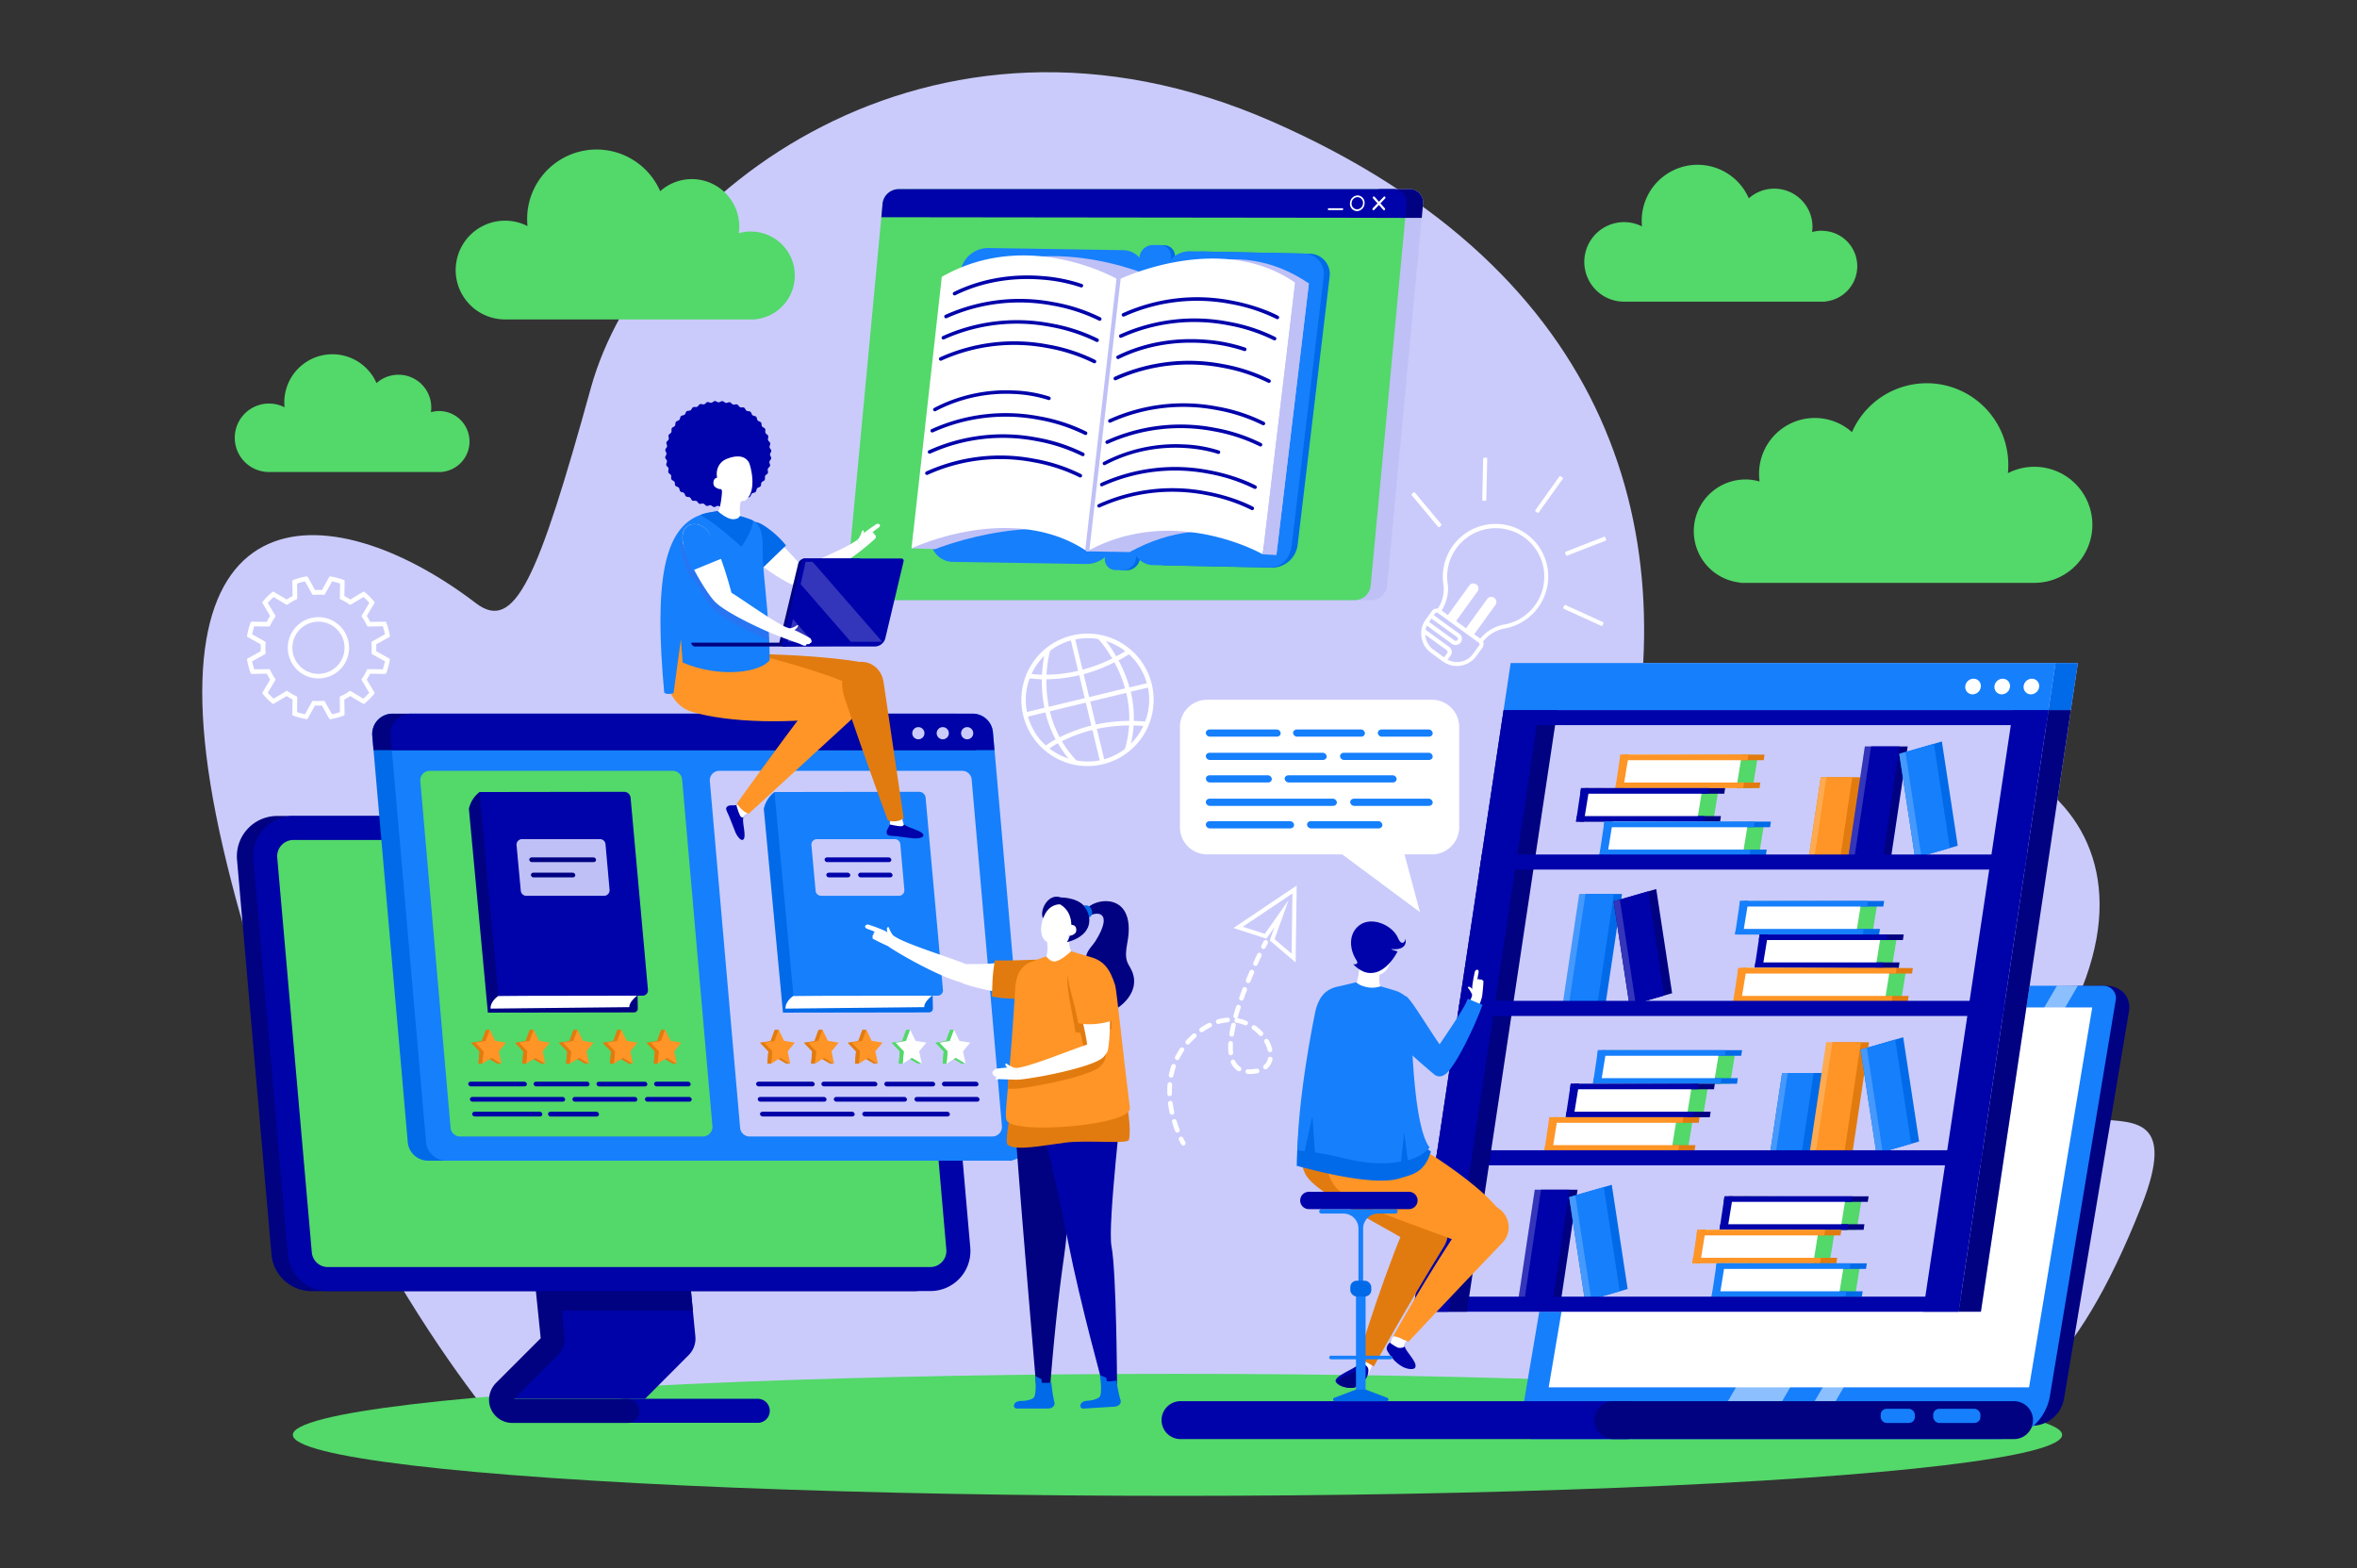 <svg xmlns="http://www.w3.org/2000/svg" data-name="Layer 1" viewBox="0 0 1159 771"><rect x="0" y="0" width="1159" height="771" fill="#333333" stroke="none"/><g data-name="2" fill="#000000" class="color000 svgShape"><path fill="#cacbfb" d="M1021.84,490.45c47.5-108.5-76.48-153.18-140.21-103.28s-96.17,53.56-83.42,2.44C829.27,265,794.73,134,625.56,59.77s-309,36.9-335,130.92S253.16,311.18,234,296.57c-71.91-54.93-166-59.33-124.26,120.49s139,288.44,139,288.44,690.77-3.1,715.1-8,55.62-19.47,89.22-104.67S974.33,599,1021.84,490.45Z" class="colorcae3fb svgShape"/><ellipse cx="579" cy="705.5" fill="#53d86a" rx="435" ry="30" class="colore9f5fb svgShape"/><path fill="#53d86a" d="M216 202.09a14.62 14.62 0 00-4.1.59 16.09 16.09 0 00-16-18.42 16.14 16.14 0 00-10.76 4.11 23.66 23.66 0 00-45.34 9.48 24 24 0 00.12 2.41 16.83 16.83 0 10-7.65 31.82h85.24V232A15 15 0 00216 202.09zM895.82 113.42a17.45 17.45 0 00-4.77.68 18.32 18.32 0 00.2-2.58 18.8 18.8 0 00-31.31-14 27.48 27.48 0 00-52.67 11 26 26 0 00.14 2.8 19.55 19.55 0 10-8.89 37h99v-.09a17.41 17.41 0 00-1.71-34.74zM858.24 235.74a25.39 25.39 0 017 1 27.42 27.42 0 0145.42-24.26 40.12 40.12 0 0176.88 16.07c0 1.38-.07 2.74-.2 4.09a28.54 28.54 0 1113 53.95H855.74v-.13a25.42 25.42 0 012.5-50.71zM369.21 113.83a21.39 21.39 0 00-5.92.84 24.1 24.1 0 00.24-3.2A23.34 23.34 0 00324.64 94a34.14 34.14 0 00-65.43 13.67 33.38 33.38 0 00.17 3.48 24.28 24.28 0 10-11 45.91h123V157a21.63 21.63 0 00-2.13-43.15z" class="colore9f5fb svgShape"/><path fill="#ffffff" d="M528.2 376l.14.15.11-.1a32.2 32.2 0 0013.93-.3 32.25 32.25 0 0012.51-6.08l.15.05.06-.22a32.58 32.58 0 00-13.84-57.32l-.13-.13-.09.09a32.74 32.74 0 00-26.45 6.38l-.14 0-.06.19a32.67 32.67 0 00-7.41 8.44A32.59 32.59 0 00528.2 376zm-13.65-42a73.71 73.71 0 0016.14-2l2.71 11.27-17.65 4.26A62.46 62.46 0 01514.55 333.93zm40.74 20.46a80 80 0 00-16.46 1.8l-2.73-11.31 17.7-4.26A54 54 0 01555.29 354.39zm-19.71-11.68l-2.72-11.29A78.85 78.85 0 00548 325.65a62.88 62.88 0 015.21 12.8zm-1.65 2.7l2.72 11.29a74.31 74.31 0 00-15.57 5.74 53.85 53.85 0 01-4.84-12.77zm-13.74 20a53.89 53.89 0 005.31 7.53 30.68 30.68 0 01-6.57-3 31.85 31.85 0 01-2.87-2A48.34 48.34 0 01520.19 365.41zm9.15 8.49a53.2 53.2 0 01-7.17-9.53 71.42 71.42 0 0115-5.51l3.59 14.91A30.07 30.07 0 01529.34 373.9zm10-15.55a77.84 77.84 0 0115.84-1.72 53.46 53.46 0 01-2 11.52 29.94 29.94 0 01-10.21 5.09zm18.08-1.7c1.55 0 3.15.11 4.77.24a30.49 30.49 0 01-6.06 8.65A56.24 56.24 0 00557.43 356.65zm5.69-1.93c-1.9-.17-3.77-.27-5.59-.31A55.42 55.42 0 00556 340.09l8.5-2A30.21 30.21 0 01563.12 354.72zm-7.71-16.79a64.92 64.92 0 00-5.39-13.3c1.7-.91 3.42-1.91 5.14-3a30 30 0 018.78 14.24zm-6.49-15.26a66.94 66.94 0 00-5.08-7.53 30.4 30.4 0 016.73 3.05 32.12 32.12 0 012.79 1.93Q551.13 321.5 548.92 322.67zm-8.77-8.44a57.58 57.58 0 016.78 9.47 77.4 77.4 0 01-14.6 5.52l-3.58-14.87a30.25 30.25 0 016.06-.62A28.92 28.92 0 01540.15 314.23zm-10 15.54a72.54 72.54 0 01-15.53 1.92A59 59 0 01516.34 320a30.13 30.13 0 0110.23-5.09zm-17.76 1.91c-2.29-.06-4-.22-5.16-.36a29.47 29.47 0 011.65-3.08 30.42 30.42 0 014.6-5.81A66.56 66.56 0 00512.4 331.68zm-6.06 1.78a52.3 52.3 0 006 .46A65.7 65.7 0 00513.58 348L505 350.07A30.08 30.08 0 01506.34 333.46zm7.73 16.73a56.2 56.2 0 005 13.29 49.31 49.31 0 00-4.81 3 30.05 30.05 0 01-8.72-14.2zM622 462.28a1.08 1.08 0 00-.68.56s-.39.76-1.06 2.11a1.25 1.25 0 00-.09.76 1.17 1.17 0 00.61.78 1.1 1.1 0 00.87.06h0a1.11 1.11 0 00.66-.58c.53-1.06.88-1.74 1-2l.05-.1a1.14 1.14 0 00.07-.87 1.13 1.13 0 00-1.44-.75zM604 513.05a28.74 28.74 0 00.08 4.78l0 .12a1.13 1.13 0 001.24.89.69.69 0 00.24-.05 1.14 1.14 0 00.78-1.21 27.5 27.5 0 01-.07-4.4 1.15 1.15 0 10-2.29-.13zM606.79 508.73c.22-1.38.51-2.88.86-4.44a1.15 1.15 0 10-2.24-.51c-.36 1.58-.66 3.12-.89 4.59h0a1 1 0 000 .42 1.15 1.15 0 00.94.89 1.22 1.22 0 00.54 0A1.16 1.16 0 00606.79 508.73zM607.38 521.66a1.08 1.08 0 00-.64-.6 1.12 1.12 0 00-.88 0h0a1.15 1.15 0 00-.64 1.29.79.79 0 00.08.23 8.86 8.86 0 003.34 3.95 1.09 1.09 0 00.86.16l.11 0a1.08 1.08 0 00.61-.48 1.11 1.11 0 00.15-.87 1.08 1.08 0 00-.5-.71A6.86 6.86 0 01607.38 521.66zM600.7 503.09a18.84 18.84 0 013-.42 1.27 1.27 0 00.28-.06 1.14 1.14 0 00-.43-2.23 22.19 22.19 0 00-3.3.46c-.48.11-1 .23-1.45.37a1.15 1.15 0 10.63 2.21C599.83 503.29 600.27 503.18 600.7 503.09zM581 515a1.17 1.17 0 00-.74.49 35.71 35.71 0 00-2.4 4.08h0a1.12 1.12 0 00-.1.76 1.16 1.16 0 001.48.85h0a1.14 1.14 0 00.66-.58 34.13 34.13 0 012.25-3.82 1.11 1.11 0 00.18-.87 1.15 1.15 0 00-.48-.73A1.18 1.18 0 00581 515zM610.08 491.91a1.17 1.17 0 001.47-.71c.51-1.44 1-2.88 1.58-4.28a1.16 1.16 0 00-.67-1.49 1.1 1.1 0 00-.87 0 1.14 1.14 0 00-.61.63c-.55 1.43-1.08 2.88-1.6 4.35h0a1.15 1.15 0 00.7 1.46zM575.36 541.29a1.14 1.14 0 00-1 1.28c.19 1.52.46 3.07.79 4.63h0a1.16 1.16 0 001.37.88l.11 0a1.19 1.19 0 00.61-.47 1.16 1.16 0 00.16-.87c-.32-1.48-.58-3-.77-4.45A1.16 1.16 0 00575.36 541.29zM617.9 525.44l-.12 0a15.79 15.79 0 01-2.41.32 13.54 13.54 0 01-1.69 0 1.18 1.18 0 00-.84.28 1.13 1.13 0 00-.39.78 1.22 1.22 0 000 .33 1.17 1.17 0 001 .9 16.27 16.27 0 002 0 18 18 0 002.77-.36l.15 0 .1 0a1.17 1.17 0 00.78-1.25v-.24l-.1-.08A1.16 1.16 0 00617.9 525.44zM579.34 556.82a1.16 1.16 0 00.66-1.49c-.53-1.37-1-2.8-1.46-4.26a1.18 1.18 0 00-.56-.68 1.1 1.1 0 00-.87-.09h0a1.13 1.13 0 00-.76 1.43c.44 1.48.95 3 1.51 4.43a1.15 1.15 0 001.43.68zM576 523.91a34.72 34.72 0 00-1.25 4.57 1.29 1.29 0 000 .48 1.16 1.16 0 00.9.88 1.16 1.16 0 001.35-.9 35.32 35.32 0 011.17-4.29 1.15 1.15 0 00-.72-1.45A1.14 1.14 0 00576 523.91zM587.34 508.08a1.12 1.12 0 00-.82.29c-.36.33-.72.66-1.08 1-.79.76-1.54 1.55-2.24 2.34a1.14 1.14 0 00-.27 1 1.2 1.2 0 00.36.6 1.14 1.14 0 001.12.23 1.19 1.19 0 00.51-.32c.66-.76 1.37-1.5 2.12-2.22.34-.33.68-.65 1-.95a1.15 1.15 0 00.08-1.62A1.13 1.13 0 00587.34 508.08zM575.36 532.11a1.16 1.16 0 00-1.24 1 45.9 45.9 0 00-.12 4.72h0l0 .21a1.16 1.16 0 001.15.91 1.61 1.61 0 00.33-.06 1.15 1.15 0 00.79-1.12 44.11 44.11 0 01.11-4.47A1.15 1.15 0 00575.36 532.11zM594.29 503a32.89 32.89 0 00-4.08 2.45h0a1.16 1.16 0 00-.47 1.18 1.33 1.33 0 00.19.42 1.17 1.17 0 001.29.44 1.3 1.3 0 00.31-.16 29 29 0 013.79-2.27 1.19 1.19 0 00.58-.68 1.11 1.11 0 00-.07-.86 1.13 1.13 0 00-.67-.58A1.1 1.1 0 00594.29 503zM615.64 504.57h0a1.17 1.17 0 00.29 1.6 20.63 20.63 0 013.27 2.86 1.16 1.16 0 001.2.31 1.07 1.07 0 00.42-.25 1.16 1.16 0 00.07-1.62 22.44 22.44 0 00-3.64-3.18A1.15 1.15 0 00615.64 504.57zM608.35 500.61h-.15l0 0a1.16 1.16 0 00.54-.69c.38-1.37.82-2.84 1.31-4.36a1.17 1.17 0 00-.07-.88 1.12 1.12 0 00-.67-.56 1.16 1.16 0 00-.88.06 1.14 1.14 0 00-.57.68c-.48 1.5-.93 3-1.33 4.44a1.06 1.06 0 000 .56 1.16 1.16 0 00.81.86 1.26 1.26 0 00.27 0l-.14.08a1.17 1.17 0 00-.46.74 1.15 1.15 0 00.94 1.33 19 19 0 014.16 1.2 1.13 1.13 0 00.79 0 1.2 1.2 0 00.71-.65 1.21 1.21 0 000-.88A1.1 1.1 0 00613 502 21.14 21.14 0 00608.35 500.61zM618.9 468.51a1.16 1.16 0 00-.65.6c-.59 1.25-1.24 2.66-1.93 4.19a1.18 1.18 0 00-.08.72 1.15 1.15 0 00.65.8 1.14 1.14 0 00.83.05l0 0a1.11 1.11 0 00.64-.6c.69-1.52 1.33-2.92 1.92-4.17a1.14 1.14 0 00-.55-1.52A1.13 1.13 0 00618.9 468.51zM614.46 477.53c-.59 1.37-1.19 2.8-1.78 4.27h0a1.18 1.18 0 000 .67 1.14 1.14 0 002.18.19c.6-1.45 1.19-2.87 1.77-4.22a1.15 1.15 0 00-.6-1.51A1.15 1.15 0 00614.46 477.53zM622.19 510.94h0a1.16 1.16 0 00-.55 1.25 1.13 1.13 0 00.13.32 15 15 0 011.59 3.94 1.14 1.14 0 001.38.85l.09 0a1.19 1.19 0 00.76-1.36 16.89 16.89 0 00-1.83-4.55A1.15 1.15 0 00622.19 510.94zM624.83 519.62a1.11 1.11 0 00-.87.15 1.14 1.14 0 00-.51.72 5.81 5.81 0 01-1.93 3.25 1.16 1.16 0 00-.37 1.12 1.13 1.13 0 00.25.5 1.14 1.14 0 001.23.35 1.26 1.26 0 00.39-.22 8.19 8.19 0 002.68-4.5A1.15 1.15 0 00624.83 519.62zM581.81 559.54a1.15 1.15 0 00-1.54-.54 1.14 1.14 0 00-.62 1.28h0a.85.85 0 00.09.24c.62 1.31 1.06 2.07 1.11 2.16a1.14 1.14 0 001.35.51.81.81 0 00.21-.1 1.14 1.14 0 00.42-1.57S582.41 560.8 581.81 559.54z" class="colorfff svgShape"/><path fill="#ffffff" d="M606.54 456.29l15.43 5 .73.26 4-5.65-2.11 5.87-.19.66 12.7 10.78.51-37.79zm28.58 12.62l-8.38-7.11 6.88-19.2-11.7 16.58-10.79-3.52 24.39-16.36zM759.47 273.87a25.93 25.93 0 00-49.66 13.79 17.43 17.43 0 01-2.79 11.6 3 3 0 00-1 0 3 3 0 00-1.95 1.2l-3 4.14c-.09.12-.16.25-.24.37a.41.41 0 00-.09.1l-.24.41a11.75 11.75 0 00-1.58 4.52l0 .3s0 0 0 .06a11.93 11.93 0 00.08 3 11.74 11.74 0 004.74 7.7l5.61 4.06s0 0 0 0l.15.1 0 0 0 0 .24.16c.16.11.32.2.49.3s.4.26.61.37a12.8 12.8 0 001.3.61 11.78 11.78 0 0013.83-4.1l3-4.14a3 3 0 00.53-2.23 3.26 3.26 0 00-.23-.75 17.47 17.47 0 0110.21-6.36A26 26 0 00761 279.45 26.32 26.32 0 00759.47 273.87zm-53.13 27.38h0a1 1 0 01.34 0l.07 0a1 1 0 01.28.13L727.16 316a1 1 0 01.38.61.93.93 0 01-.18.72l-3 4.14c-.19.26-.4.51-.61.75l0 .05A9.79 9.79 0 01713.31 325l-.21-.08-.59-.23-.47-.23-.21-.11 1.45-2a3 3 0 00.55-2.29 3.06 3.06 0 00-1.23-2L701 309.66l0-.16q.07-.36.18-.72c0-.09 0-.18.08-.26.1-.3.21-.59.33-.88l0-.06 12.38 9a3.07 3.07 0 003.59-5l-12.56-9.09.61-.85A1 1 0 01706.34 301.25zm10.13 12a1 1 0 01.23 1.44 1 1 0 01-.67.41 1 1 0 01-.77-.18L702.7 305.8l0 0 1.19-1.65zm-5.06 6.45a1 1 0 01.41.68 1 1 0 01-.18.77l-1.52 2.09-5.22-3.78a9.69 9.69 0 01-3.92-6.38c-.05-.33-.09-.67-.11-1zm13.5-7.83l10.49-14.51a2.45 2.45 0 00-.62-3.4 2.55 2.55 0 00-1.78-.48 2.33 2.33 0 00-1.65.95l-10.49 14.51L716 305.37l10.57-14.62a2.32 2.32 0 00.39-1.86 2.57 2.57 0 00-1-1.54 2.53 2.53 0 00-1.78-.48 2.31 2.31 0 00-1.64.95l-10.57 14.62-3.08-2.23c2-3.08 3.71-8.26 3-12.88a23.9 23.9 0 0145.76-12.7 24 24 0 011.43 5.15 23.93 23.93 0 01-19.81 27.37A19.82 19.82 0 00727.9 314zM755.12 251.5l.84.61.11 0a.39.39 0 00.26 0 .5.5 0 00.33-.2l11.77-16.42a.5.5 0 00-.12-.7l-.83-.6a.5.5 0 00-.7.11L755 250.81a.52.52 0 00-.08.37A.46.46 0 00755.12 251.5zM729 246.11a.57.57 0 00.18.12.47.47 0 00.17 0l1 0a.5.5 0 00.51-.49l.45-20.2a.52.52 0 00-.14-.36.47.47 0 00-.35-.15l-1 0a.51.51 0 00-.51.49l-.45 20.2A.54.54 0 00729 246.11zM708.7 257.74l-12.94-15.52a.49.49 0 00-.7-.06l-.79.66a.46.46 0 00-.18.34.52.52 0 00.11.36l12.94 15.53a.48.48 0 00.2.14.32.32 0 00.14 0 .44.44 0 00.36-.11l.79-.66A.51.51 0 00708.7 257.74zM788.22 305.86l-18.39-8.37a.46.46 0 00-.38 0 .51.51 0 00-.28.26l-.43.94a.5.5 0 00.25.66l18.39 8.37h0a.47.47 0 00.35 0 .48.48 0 00.28-.26l.43-.94A.51.51 0 00788.22 305.86zM789.76 265.6a.5.5 0 000-.38l-.37-1a.51.51 0 00-.65-.28l-18.83 7.33a.5.5 0 00-.28.64l.37 1a.53.53 0 00.29.28.5.5 0 00.36 0l18.83-7.33A.51.51 0 00789.76 265.6zM191.38 323.76L185 320.2c0-.57.05-1.14.05-1.69s0-1.13-.05-1.7l6.4-3.55a.64.64 0 00.31-.66l-.07-.38h0a35.33 35.33 0 00-1.56-5.81l-.12-.34a.65.65 0 00-.59-.41l-7.32.12a28.3 28.3 0 00-1.7-2.93l3.76-6.28a.64.64 0 00-.06-.72l-.23-.27a36 36 0 00-4.28-4.28l-.27-.23a.63.63 0 00-.73-.06l-6.27 3.76a30.56 30.56 0 00-2.93-1.7l.12-7.32a.63.63 0 00-.41-.59l-.34-.12a34.58 34.58 0 00-5.85-1.57l-.34-.06a.62.62 0 00-.66.31l-3.56 6.4a27.23 27.23 0 00-3.38 0l-3.56-6.4a.62.62 0 00-.65-.31l-.35.06a35.09 35.09 0 00-5.85 1.57l-.33.12a.62.62 0 00-.42.59l.12 7.32a30.56 30.56 0 00-2.93 1.7L134.66 291a.63.63 0 00-.73.06l-.27.23a36 36 0 00-4.28 4.28l-.23.27a.62.62 0 00-.06.72l3.76 6.28a27.48 27.48 0 00-1.69 2.93l-7.33-.12a.66.66 0 00-.59.41l-.12.34a35.7 35.7 0 00-1.57 5.84l-.06.35a.64.64 0 00.31.66l6.4 3.55c0 .57 0 1.14 0 1.7s0 1.13 0 1.69l-6.4 3.56a.63.63 0 00-.31.65l.06.35a36.09 36.09 0 001.57 5.85l.12.33a.61.61 0 00.6.42l7.32-.12a27.48 27.48 0 001.69 2.93l-3.76 6.27a.63.63 0 00.06.73l.23.27a36 36 0 004.28 4.28l.27.23a.65.65 0 00.73.06l6.27-3.76a28.5 28.5 0 002.93 1.69l-.12 7.32a.62.62 0 00.42.6l.33.12a35.06 35.06 0 005.85 1.56l.35.07a.62.62 0 00.65-.32l3.56-6.4a27.23 27.23 0 003.38 0l3.56 6.4a.61.61 0 00.54.33h.11l.35-.07a34.81 34.81 0 005.85-1.56l.34-.12a.63.63 0 00.41-.6l-.12-7.32a27.48 27.48 0 002.93-1.69l6.27 3.76a.65.65 0 00.73-.06l.27-.23a36 36 0 004.28-4.28l.23-.28a.63.63 0 00.06-.72l-3.76-6.27a30.56 30.56 0 001.7-2.93l7.32.12a.63.63 0 00.59-.42l.12-.33a35.55 35.55 0 001.57-5.85l.06-.35A.63.63 0 00191.38 323.76zm-3.17 5.33L181 329a.7.7 0 00-.57.36l-.14.29a26.21 26.21 0 01-2.23 3.87l-.19.26a.62.62 0 000 .68l3.69 6.16a34.15 34.15 0 01-2.88 2.89l-6.16-3.69a.64.64 0 00-.69 0l-.26.18a26 26 0 01-3.86 2.24l-.3.14a.6.6 0 00-.35.57l.11 7.19a34.06 34.06 0 01-3.93 1.06l-3.5-6.29a.62.62 0 00-.6-.32l-.32 0a27.67 27.67 0 01-4.46 0l-.32 0a.63.63 0 00-.6.32L150 351.19a33.68 33.68 0 01-3.94-1.06l.12-7.19a.63.63 0 00-.36-.57l-.29-.14a25.15 25.15 0 01-3.87-2.24l-.26-.18a.62.62 0 00-.68 0l-6.17 3.69a34.15 34.15 0 01-2.88-2.89l3.69-6.16a.62.62 0 000-.68l-.19-.26a26.07 26.07 0 01-2.23-3.87l-.14-.29a.65.65 0 00-.57-.36l-7.19.12a32.66 32.66 0 01-1.06-3.94l6.29-3.49a.62.62 0 00.32-.6l0-.32c-.06-.76-.09-1.51-.09-2.23s0-1.48.09-2.24l0-.32a.6.6 0 00-.32-.59l-6.29-3.5a33.68 33.68 0 011.06-3.94l7.18.12a.61.61 0 00.58-.36l.14-.29a26.49 26.49 0 012.23-3.86l.19-.27a.62.62 0 000-.68l-3.69-6.16a34 34 0 012.88-2.88l6.17 3.69a.62.62 0 00.68 0l.26-.19a26.07 26.07 0 013.87-2.23l.29-.14a.64.64 0 00.36-.58l-.12-7.19a33.12 33.12 0 013.94-1.05l3.49 6.29a.63.63 0 00.59.32l.33 0a26.69 26.69 0 014.47 0l.31 0a.63.63 0 00.6-.32l3.5-6.29a33.48 33.48 0 013.93 1.05l-.11 7.19a.62.62 0 00.35.58l.3.14a25.61 25.61 0 013.86 2.23l.26.18a.62.62 0 00.69 0l6.16-3.69a35.57 35.57 0 012.88 2.88l-3.69 6.16a.62.62 0 000 .68l.19.27a25.7 25.7 0 012.23 3.87l.14.29a.62.62 0 00.58.35l7.18-.12a32.3 32.3 0 011.06 3.94l-6.29 3.5a.62.62 0 00-.32.59l0 .32c.06.76.09 1.51.09 2.24s0 1.48-.09 2.23l0 .32a.63.63 0 00.32.6l6.29 3.49A33.16 33.16 0 01188.21 329.09z" class="colorfff svgShape"/><path fill="#ffffff" d="M156.59,303.44a15.07,15.07,0,1,0,15.07,15.07A15.09,15.09,0,0,0,156.59,303.44Zm0,27.89a12.83,12.83,0,1,1,12.83-12.82A12.84,12.84,0,0,1,156.59,331.33Z" class="colorfff svgShape"/><path fill="#bfc0f6" d="M699.74,100.19,682.09,287.9a8,8,0,0,1-7.84,7.21H431a6.5,6.5,0,0,1-5.24-2.51,6.63,6.63,0,0,1-1.34-4.7L442,100.19a8,8,0,0,1,7.83-7.2H693.16A6.5,6.5,0,0,1,699.74,100.19Z" class="colorbfd8f6 svgShape"/><path fill="#53d86a" d="M691.66,100.19,674,287.9a8,8,0,0,1-7.84,7.21H422.9a6.5,6.5,0,0,1-6.58-7.21L434,100.19A8,8,0,0,1,441.8,93H685.09A6.49,6.49,0,0,1,691.66,100.19Z" class="colore9f5fb svgShape"/><path fill="#000282" d="M699.74,100.19l-.61,6.92H676.75L678,93h15.17A6.51,6.51,0,0,1,699.74,100.19Z" class="color002382 svgShape"/><path fill="#0003aa" d="M691.66,100.19l-.6,6.92-257.67-.31.58-6.61A8,8,0,0,1,441.8,93H685.09A6.5,6.5,0,0,1,691.66,100.19Z" class="color002caa svgShape"/><path fill="#ffffff" d="M681.14 96.78a.5.5 0 00-.74 0l-2.32 2.41-2.14-2.42a.5.5 0 00-.74 0 .61.61 0 000 .8l2.15 2.42L675 102.4a.61.61 0 000 .8.5.5 0 00.74 0l2.32-2.42 2.16 2.43a.49.49 0 00.73 0 .6.6 0 000-.8L678.79 100l2.32-2.42A.6.6 0 00681.14 96.78zM667.59 96.09a3.92 3.92 0 00-3.77 3.85 3.55 3.55 0 003.45 3.86A3.91 3.91 0 00671 100 3.57 3.57 0 00667.59 96.09zm-.29 6.84a2.76 2.76 0 01-2.67-3 3 3 0 012.92-3 2.77 2.77 0 012.68 3A3 3 0 01667.3 102.93zM660.09 102.4h-6.72a.44.44 0 00-.44.44.41.41 0 00.4.45h6.72a.45.45 0 00.44-.45A.41.41 0 00660.09 102.4z" class="colorfff svgShape"/><path fill="#006ae9" d="M572.52,120.58l-1.8-.06a6.71,6.71,0,0,0-6.62,5.84L547,274.36a5.27,5.27,0,0,0,5.2,6l1.79.06a6.7,6.7,0,0,0,6.58-5.85l17.15-148A5.28,5.28,0,0,0,572.52,120.58Z" class="color0066e9 svgShape"/><path fill="#167ffc" d="M552.09,123l-66.17-1.06a13.93,13.93,0,0,0-13.76,12.19L457.77,263.65a11,11,0,0,0,10.91,12.61l65.7,1.05a14,14,0,0,0,13.73-12.19L563,135.6A11,11,0,0,0,552.09,123Z" class="color007fe2 svgShape"/><path fill="#006ae9" d="M643.86,124.75l-52.48-1.1a12.77,12.77,0,0,0-12.59,11.1L563.52,266.48A10,10,0,0,0,573.41,278l52.11,1.11A12.77,12.77,0,0,0,638.07,268l15.71-131.73A10,10,0,0,0,643.86,124.75Z" class="color0066e9 svgShape"/><path fill="#167ffc" d="M641,124.65l-56-1.11a12.78,12.78,0,0,0-12.59,11.11L557.2,266.38a10,10,0,0,0,9.88,11.48l57.3,1.1c6.19.1,10.08-4.87,10.82-11.11l15.69-131.72A10,10,0,0,0,641,124.65Z" class="color007fe2 svgShape"/><path fill="#167ffc" d="M570.49,120.52l-3.54-.06a6.69,6.69,0,0,0-6.62,5.84l-17,148a5.26,5.26,0,0,0,5.2,6l3.51.06a6.69,6.69,0,0,0,6.59-5.84l17.13-148A5.28,5.28,0,0,0,570.49,120.52Z" class="color007fe2 svgShape"/><path fill="#bfc0f6" d="M474.85,136.45l-6,123.5-19.75,2.2-.84,7.5,11.69.33s57.68-23.5,95.53,1.46L571,137.91S518.42,112,474.85,136.45Z" class="colorbfd8f6 svgShape"/><path fill="#bfc0f6" d="M571,137.91,556.62,261.23l-21.17,2.37-.87,7.49,20.86.35c43.47-23.6,72.19,1.47,72.19,1.47l16-133.53C605.84,113.54,571,137.91,571,137.91Z" class="colorbfd8f6 svgShape"/><path fill="#ffffff" d="M448.22,269.65s36.32-17.37,70.18-6.39a64.66,64.66,0,0,1,16.18,7.84L550,137.56s-44-25.94-86.89-1.44Z" class="colorfff svgShape"/><path fill="#ffffff" d="M534.58,271.1a80.41,80.41,0,0,1,20.9-8c35-8.07,65.46,9.45,65.46,9.45L636.85,139c-37.1-25.83-86.87-1.45-86.87-1.45Z" class="colorfff svgShape"/><polygon fill="#bfc0f6" points="636.85 139.01 643.58 139.38 627.63 272.91 620.94 272.54 636.85 139.01" class="colorbfd8f6 svgShape"/><polygon fill="#bfc0f6" points="533.64 270.48 549.06 136.66 551.13 136.44 535.6 271.11 534.59 271.09 533.64 270.48" class="colorbfd8f6 svgShape"/><path fill="#0003aa" d="M552.44,155.69a1,1,0,0,0,.38-.08,87.09,87.09,0,0,1,52.2-6.15,84.65,84.65,0,0,1,22.67,7.38.88.88,0,0,0,1.19-.36.87.87,0,0,0-.34-1.19c-.37-.21-9.21-5-23.12-7.56A89,89,0,0,0,552.11,154a.88.88,0,0,0,.33,1.69Z" class="color002caa svgShape"/><path fill="#0003aa" d="M551.1 166.12a.84.84 0 00.38-.08 87.07 87.07 0 0152.17-6.15 84.49 84.49 0 0122.66 7.38.88.88 0 001.19-.36.87.87 0 00-.33-1.19 84.39 84.39 0 00-23.11-7.55 88.77 88.77 0 00-53.29 6.27.88.88 0 00.33 1.68zM465.16 156.5a.84.84 0 00.38-.08 87 87 0 0152.17-6.14 84.8 84.8 0 0122.7 7.38.89.89 0 00.84-1.56 84.93 84.93 0 00-23.14-7.55 88.86 88.86 0 00-53.28 6.27.89.89 0 00-.45 1.17A.85.85 0 00465.16 156.5z" class="color002caa svgShape"/><path fill="#0003aa" d="M463.86,166.94a1,1,0,0,0,.38-.08,86.87,86.87,0,0,1,52.14-6.15,84.64,84.64,0,0,1,22.69,7.38.89.89,0,0,0,.85-1.56A84.93,84.93,0,0,0,516.78,159a88.77,88.77,0,0,0-53.25,6.27.89.89,0,0,0-.45,1.17A.87.87,0,0,0,463.86,166.94Z" class="color002caa svgShape"/><path fill="#0003aa" d="M462.56 177.37a.91.91 0 00.39-.08 86.85 86.85 0 0152.11-6.15 84.64 84.64 0 0122.68 7.38.88.88 0 00.85-1.55 84.54 84.54 0 00-23.13-7.55 88.55 88.55 0 00-53.23 6.27.88.88 0 00-.45 1.16A.9.9 0 00462.56 177.37zM549.76 176.55a1 1 0 00.41-.09c16.08-7.89 32-8.53 42.44-7.68a79.07 79.07 0 0119.14 3.8.88.88 0 001.13-.52.86.86 0 00-.5-1.13 78.64 78.64 0 00-19.54-3.9c-10.72-.88-27-.24-43.43 7.85a.9.9 0 00-.42 1.18A.85.85 0 00549.76 176.55zM469.37 145.25a1 1 0 00.4-.09c16.1-7.91 32-8.54 42.54-7.67a78.18 78.18 0 0119.11 3.79.89.89 0 001.14-.52.87.87 0 00-.51-1.13 79.12 79.12 0 00-19.58-3.9c-10.74-.88-27-.24-43.46 7.85a.88.88 0 00-.41 1.18A.87.87 0 00469.37 145.25zM548.43 187a.83.83 0 00.37-.08 86.92 86.92 0 0152.13-6.14 84.34 84.34 0 0122.63 7.38.89.89 0 00.86-1.56A84.64 84.64 0 00601.33 179a88.65 88.65 0 00-53.23 6.27.89.89 0 00-.45 1.17A.85.85 0 00548.43 187zM545.75 207.85a.9.9 0 00.38-.08 86.75 86.75 0 0152.07-6.15A84.18 84.18 0 01620.81 209a.89.89 0 001.2-.36.88.88 0 00-.34-1.19 84.09 84.09 0 00-23.07-7.55 88.42 88.42 0 00-53.18 6.27.88.88 0 00-.45 1.16A.87.87 0 00545.75 207.85z" class="color002caa svgShape"/><path fill="#0003aa" d="M544.41,218.28a.87.87,0,0,0,.38-.08,86.65,86.65,0,0,1,52-6.15,84.6,84.6,0,0,1,22.61,7.38.88.88,0,0,0,1.19-.36.87.87,0,0,0-.34-1.19,84.34,84.34,0,0,0-23-7.55,88.35,88.35,0,0,0-53.16,6.27.89.89,0,0,0-.45,1.16A.84.84,0,0,0,544.41,218.28Z" class="color002caa svgShape"/><path fill="#0003aa" d="M543.07 228.71a.79.79 0 00.42-.1c28.63-15 55.08-5.54 55.34-5.44a.89.89 0 001.13-.53.88.88 0 00-.51-1.13 64 64 0 00-17.29-3 76.49 76.49 0 00-39.46 8.59.89.89 0 00-.38 1.19A.83.83 0 00543.07 228.71zM541.73 239.15a1 1 0 00.38-.08 86.53 86.53 0 0152-6.15 84 84 0 0122.59 7.38.88.88 0 00.85-1.55c-.37-.21-9.18-5-23-7.55a88.28 88.28 0 00-53.12 6.26.89.89 0 00-.44 1.17A.87.87 0 00541.73 239.15z" class="color002caa svgShape"/><path fill="#0003aa" d="M540.4 249.58a.83.83 0 00.37-.08 86.46 86.46 0 0152-6.15 83.87 83.87 0 0122.57 7.38.88.88 0 001.19-.36.86.86 0 00-.34-1.19c-.36-.2-9.17-5-23-7.55a88.1 88.1 0 00-53.08 6.27.88.88 0 00.33 1.68zM459.69 202.22a.9.9 0 00.42-.1 74.89 74.89 0 0138.51-8.4 64.2 64.2 0 0116.88 2.95.88.88 0 00.61-1.65A63.91 63.91 0 00498.79 192a76.54 76.54 0 00-39.48 8.6.89.89 0 00-.38 1.19A.9.9 0 00459.69 202.22zM458.4 212.65a.83.83 0 00.37-.08 86.71 86.71 0 0152-6.15 84.28 84.28 0 0122.64 7.39.89.89 0 00.85-1.56 84.64 84.64 0 00-23.09-7.55A88.45 88.45 0 00458.06 211a.88.88 0 00-.44 1.17A.85.85 0 00458.4 212.65z" class="color002caa svgShape"/><path fill="#0003aa" d="M457.1,223.09a.92.92,0,0,0,.38-.09,86.51,86.51,0,0,1,52-6.14,84.34,84.34,0,0,1,22.63,7.38.89.89,0,0,0,.84-1.56,84.49,84.49,0,0,0-23.07-7.55,88.38,88.38,0,0,0-53.13,6.27.89.89,0,0,0-.44,1.17A.87.87,0,0,0,457.1,223.09Z" class="color002caa svgShape"/><path fill="#0003aa" d="M455.8,233.52a1,1,0,0,0,.38-.08,86.46,86.46,0,0,1,52-6.15,84.18,84.18,0,0,1,22.61,7.38.88.88,0,0,0,.85-1.55,84.09,84.09,0,0,0-23.07-7.55,88.2,88.2,0,0,0-53.1,6.26A.9.9,0,0,0,455,233,.87.87,0,0,0,455.8,233.52Z" class="color002caa svgShape"/><path fill="#0003a7" d="M378.52,693.67a5.9,5.9,0,0,1-5.91,5.91H305.76V687.77h66.85A5.9,5.9,0,0,1,378.52,693.67Z" class="color002ca7 svgShape"/><path fill="#0003a7" d="M272.29,634.61h67.46l2.18,22.49a11.46,11.46,0,0,1-3.31,9.2L317.2,687.77H251.81l21.34-25.72Z" class="color002ca7 svgShape"/><polygon fill="#000281" points="340.7 644.47 272.6 644.47 272.29 634.61 339.75 634.61 340.7 644.47" class="color002381 svgShape"/><path fill="#000281" d="M265.88,658l-2.39-23.34h11.87l2.17,22.49a11.45,11.45,0,0,1-3.3,9.2l-21.47,21.47h55.46a5.91,5.91,0,1,1,0,11.81H251.9a11.44,11.44,0,0,1-11.22-9.13,11.87,11.87,0,0,1,3.46-10.76Z" class="color002381 svgShape"/><path fill="#000281" d="M116.55,422.73l16.93,194a19.83,19.83,0,0,0,19.75,18.11H449.84a19.82,19.82,0,0,0,19.23-21.54l-16.93-194a19.82,19.82,0,0,0-19.75-18.1H136.3A19.82,19.82,0,0,0,116.55,422.73Z" class="color002381 svgShape"/><path fill="#0003a7" d="M124.56,422.65,141.5,616.79a19.75,19.75,0,0,0,19.68,18H457.43a19.65,19.65,0,0,0,19.67-21.45L460.16,419.22a19.77,19.77,0,0,0-19.68-18H143.72A19.77,19.77,0,0,0,124.56,422.65Z" class="color002ca7 svgShape"/><path fill="#53d86a" d="M465.34,614.39,448.4,420.24a7.9,7.9,0,0,0-7.93-7.24H144.25a8,8,0,0,0-7.93,8.63l17,194.12A7.91,7.91,0,0,0,161.2,623H457.44a7.94,7.94,0,0,0,7.9-8.61Z" class="colore9f5fb svgShape"/><path fill="#006ae9" d="M478.47,350.9H193.06a10,10,0,0,0-10,10.87l17.44,199.78a10,10,0,0,0,10,9.13H497.66Z" class="color0066e9 svgShape"/><path fill="#167ffc" d="M478.3,350.9H202.06a10,10,0,0,0-10,10.87l17.44,199.78a10,10,0,0,0,10,9.13H495.74a10,10,0,0,0,10-10.87L488.27,360A10,10,0,0,0,478.3,350.9Z" class="color007fe2 svgShape"/><path fill="#000281" d="M469.3,350.9H193.06a10,10,0,0,0-10,10.87l.61,7.08H480l-.77-8.82A10,10,0,0,0,469.3,350.9Z" class="color002381 svgShape"/><path fill="#0003a7" d="M478.3,350.9H202.06a10,10,0,0,0-10,10.87l.61,7.08H489l-.77-8.82A10,10,0,0,0,478.3,350.9Z" class="color002ca7 svgShape"/><circle cx="475.58" cy="360.51" r="3" fill="#cacbfb" class="colorcae3fb svgShape"/><circle cx="463.58" cy="360.51" r="3" fill="#cacbfb" class="colorcae3fb svgShape"/><circle cx="451.58" cy="360.51" r="3" fill="#cacbfb" class="colorcae3fb svgShape"/><path fill="#53d86a" d="M330.77,379H211.34a4.67,4.67,0,0,0-4.66,5.08l14.88,170.44a4.68,4.68,0,0,0,4.66,4.27H345.65a4.68,4.68,0,0,0,4.66-5.09L335.43,383.27A4.68,4.68,0,0,0,330.77,379Z" class="colore9f5fb svgShape"/><polygon fill="#e27b0f" points="323.17 511.8 325.17 506.3 327.87 511.78 333.17 512.65 329.64 516.94 330.91 522.98 326.04 520.13 321.51 523 322.04 516.96 317.97 512.69 323.17 511.8" class="colore2410f svgShape"/><polygon fill="#e27b0f" points="332.79 522.98 330.91 522.98 326.89 520.63 327.91 520.09 332.79 522.98" class="colore2410f svgShape"/><polygon fill="#e27b0f" points="325.17 506.3 327.05 506.3 327.59 511.9 325.05 511.8 323.17 511.8 325.17 506.3" class="colore2410f svgShape"/><polygon fill="#fe9526" points="325.05 511.8 327.05 506.3 329.74 511.78 335.05 512.65 331.51 516.94 332.79 522.98 327.91 520.13 323.39 523 323.91 516.96 319.85 512.69 325.05 511.8" class="colorff550d svgShape"/><polygon fill="#e27b0f" points="319.85 512.69 317.97 512.69 322.04 516.96 323.91 516.96 319.85 512.69" class="colore2410f svgShape"/><polygon fill="#e27b0f" points="323.39 523 321.51 523 322.04 516.96 323.91 516.96 323.39 523" class="colore2410f svgShape"/><polygon fill="#e27b0f" points="301.62 511.8 303.62 506.3 306.31 511.78 311.62 512.65 308.08 516.94 309.36 522.98 304.48 520.13 299.96 523 300.48 516.96 296.42 512.69 301.62 511.8" class="colore2410f svgShape"/><polygon fill="#e27b0f" points="311.23 522.98 309.36 522.98 305.33 520.63 306.35 520.09 311.23 522.98" class="colore2410f svgShape"/><polygon fill="#e27b0f" points="303.62 506.3 305.5 506.3 306.04 511.9 303.49 511.8 301.62 511.8 303.62 506.3" class="colore2410f svgShape"/><polygon fill="#fe9526" points="303.49 511.8 305.5 506.3 308.19 511.78 313.5 512.65 309.96 516.94 311.23 522.98 306.36 520.13 301.83 523 302.36 516.96 298.3 512.69 303.49 511.8" class="colorff550d svgShape"/><polygon fill="#e27b0f" points="298.3 512.69 296.42 512.69 300.48 516.96 302.36 516.96 298.3 512.69" class="colore2410f svgShape"/><polygon fill="#e27b0f" points="301.83 523 299.96 523 300.48 516.96 302.36 516.96 301.83 523" class="colore2410f svgShape"/><polygon fill="#e27b0f" points="280.06 511.8 282.07 506.3 284.76 511.78 290.07 512.65 286.53 516.94 287.8 522.98 282.93 520.13 278.4 523 278.93 516.96 274.87 512.69 280.06 511.8" class="colore2410f svgShape"/><polygon fill="#e27b0f" points="289.68 522.98 287.8 522.98 283.77 520.63 284.8 520.09 289.68 522.98" class="colore2410f svgShape"/><polygon fill="#e27b0f" points="282.07 506.3 283.95 506.3 284.48 511.9 281.94 511.8 280.06 511.8 282.07 506.3" class="colore2410f svgShape"/><polygon fill="#fe9526" points="281.94 511.8 283.95 506.3 286.64 511.78 291.94 512.65 288.41 516.94 289.68 522.98 284.8 520.13 280.28 523 280.81 516.96 276.74 512.69 281.94 511.8" class="colorff550d svgShape"/><polygon fill="#e27b0f" points="276.74 512.69 274.87 512.69 278.93 516.96 280.81 516.96 276.74 512.69" class="colore2410f svgShape"/><polygon fill="#e27b0f" points="280.28 523 278.4 523 278.93 516.96 280.81 516.96 280.28 523" class="colore2410f svgShape"/><polygon fill="#e27b0f" points="258.51 511.8 260.53 506.3 263.21 511.78 268.51 512.65 264.98 516.94 266.24 522.98 261.37 520.13 256.85 523 257.38 516.96 253.31 512.69 258.51 511.8" class="colore2410f svgShape"/><polygon fill="#e27b0f" points="268.12 522.98 266.24 522.98 262.22 520.63 263.24 520.09 268.12 522.98" class="colore2410f svgShape"/><polygon fill="#e27b0f" points="260.53 506.3 262.4 506.3 262.93 511.9 260.39 511.8 258.51 511.8 260.53 506.3" class="colore2410f svgShape"/><polygon fill="#fe9526" points="260.39 511.8 262.4 506.3 265.08 511.78 270.39 512.65 266.85 516.94 268.12 522.98 263.25 520.13 258.72 523 259.25 516.96 255.19 512.69 260.39 511.8" class="colorff550d svgShape"/><polygon fill="#e27b0f" points="255.19 512.69 253.31 512.69 257.38 516.96 259.25 516.96 255.19 512.69" class="colore2410f svgShape"/><polygon fill="#e27b0f" points="258.72 523 256.85 523 257.38 516.96 259.25 516.96 258.72 523" class="colore2410f svgShape"/><polygon fill="#e27b0f" points="236.96 511.8 238.98 506.3 241.66 511.78 246.97 512.65 243.42 516.94 244.69 522.98 239.81 520.13 235.29 523 235.82 516.96 231.76 512.69 236.96 511.8" class="colore2410f svgShape"/><polygon fill="#e27b0f" points="246.56 522.98 244.69 522.98 240.66 520.63 241.68 520.09 246.56 522.98" class="colore2410f svgShape"/><polygon fill="#e27b0f" points="238.98 506.3 240.85 506.3 241.38 511.9 238.84 511.8 236.96 511.8 238.98 506.3" class="colore2410f svgShape"/><polygon fill="#fe9526" points="238.84 511.8 240.85 506.3 243.53 511.78 248.84 512.65 245.3 516.94 246.56 522.98 241.69 520.13 237.16 523 237.7 516.96 233.64 512.69 238.84 511.8" class="colorff550d svgShape"/><polygon fill="#e27b0f" points="233.64 512.69 231.76 512.69 235.82 516.96 237.7 516.96 233.64 512.69" class="colore2410f svgShape"/><polygon fill="#e27b0f" points="237.16 523 235.29 523 235.82 516.96 237.7 516.96 237.16 523" class="colore2410f svgShape"/><path fill="#0003a7" d="M293.12 546.63H270.77a1.33 1.33 0 00-1 .4 1 1 0 00-.28.78A1.35 1.35 0 00270.9 549h22.36a1.3 1.3 0 001-.39 1 1 0 00.28-.78A1.35 1.35 0 00293.12 546.63zM276.61 541.68a1.3 1.3 0 001-.4 1 1 0 00.27-.78 1.33 1.33 0 00-1.38-1.14H232.36a1.32 1.32 0 00-1 .4 1 1 0 00-.28.78 1.33 1.33 0 001.38 1.14zM263.79 534.17h24.83a1.3 1.3 0 001-.4 1 1 0 00.28-.78 1.33 1.33 0 00-1.38-1.14H263.65a1.3 1.3 0 00-1 .39 1.06 1.06 0 00-.28.79A1.36 1.36 0 00263.79 534.17zM257.81 534.17a1.32 1.32 0 001-.4 1 1 0 00.28-.78 1.34 1.34 0 00-1.38-1.14H231.54a1.33 1.33 0 00-1 .39 1.06 1.06 0 00-.28.79 1.36 1.36 0 001.38 1.14zM265.29 546.63H233.47a1.3 1.3 0 00-1 .4 1 1 0 00-.28.78 1.34 1.34 0 001.38 1.14h31.82a1.3 1.3 0 001-.39 1 1 0 00.28-.78A1.35 1.35 0 00265.29 546.63zM323.06 534.17h15.28a1.33 1.33 0 001-.4 1 1 0 00.27-.78 1.33 1.33 0 00-1.37-1.14H322.92a1.3 1.3 0 00-1 .39 1.06 1.06 0 00-.28.79A1.36 1.36 0 00323.06 534.17zM318.32 533a1.35 1.35 0 00-1.38-1.14H294.59a1.33 1.33 0 00-1 .39 1.06 1.06 0 00-.28.79 1.36 1.36 0 001.38 1.14h22.36a1.32 1.32 0 001-.4A1 1 0 00318.32 533zM338.75 539.36H318.41a1.3 1.3 0 00-1 .4 1 1 0 00-.28.78 1.33 1.33 0 001.38 1.14h20.34a1.3 1.3 0 001-.4 1 1 0 00.27-.78A1.34 1.34 0 00338.75 539.36zM312 539.36H282.76a1.34 1.34 0 00-1 .4 1 1 0 00-.27.78 1.33 1.33 0 001.37 1.14h29.27a1.3 1.3 0 001-.4 1 1 0 00.28-.78A1.35 1.35 0 00312 539.36z" class="color002ca7 svgShape"/><path fill="#000282" d="M315.3,482.42l-10.68-84.87-62,.1-6.84-8.22-.48.41a14.28,14.28,0,0,0-4.73,7.83h0l9.33,100.23,71.8-.11a1.9,1.9,0,0,0,1.92-2l-.2-12.17Z" class="color002382 svgShape"/><path fill="#ffffff" d="M245.13,489.66s-4,2.43-3.92,6.26l68.27-.72s-.54-2.42,4.43-6.14Z" class="colorfff svgShape"/><path fill="#0003aa" d="M316,489.55l-70.91.11-9.32-100.23,71.16-.11a3.22,3.22,0,0,1,3.15,2.88l8.53,94.47A2.59,2.59,0,0,1,316,489.55Z" class="color002caa svgShape"/><path fill="#bfc0f6" d="M254,415.55,256.09,438a2.72,2.72,0,0,0,2.7,2.46l38.25,0a2.72,2.72,0,0,0,2.7-3l-2-22.4a2.71,2.71,0,0,0-2.7-2.47l-38.3,0A2.71,2.71,0,0,0,254,415.55Z" class="colorbfd8f6 svgShape"/><path fill="#000282" d="M281.61 431.41a1.34 1.34 0 001-.4 1 1 0 00.27-.78 1.33 1.33 0 00-1.38-1.14H262.36a1.31 1.31 0 00-1 .39 1.06 1.06 0 00-.28.79 1.34 1.34 0 001.38 1.14zM291.81 423.89a1.28 1.28 0 001-.4 1 1 0 00.28-.78 1.34 1.34 0 00-1.38-1.14H261.54a1.34 1.34 0 00-1 .4 1 1 0 00-.28.78 1.35 1.35 0 001.38 1.14z" class="color002382 svgShape"/><path fill="#cacbfb" d="M473.14,379H353.71a4.67,4.67,0,0,0-4.66,5.08l14.88,170.44a4.68,4.68,0,0,0,4.66,4.27H488a4.69,4.69,0,0,0,4.66-5.09L477.8,383.27A4.68,4.68,0,0,0,473.14,379Z" class="colorcae3fb svgShape"/><polygon fill="#53d86a" points="465.19 511.8 467.2 506.3 469.89 511.78 475.2 512.65 471.66 516.94 472.94 522.98 468.06 520.13 463.54 523 464.06 516.96 460 512.69 465.19 511.8" class="colore9f5fb svgShape"/><polygon fill="#53d86a" points="474.81 522.98 472.94 522.98 468.91 520.63 469.93 520.09 474.81 522.98" class="colore9f5fb svgShape"/><polygon fill="#53d86a" points="467.2 506.3 469.08 506.3 469.61 511.9 467.07 511.8 465.19 511.8 467.2 506.3" class="colore9f5fb svgShape"/><polygon fill="#ffffff" points="467.07 511.8 469.08 506.3 471.77 511.78 477.07 512.65 473.54 516.94 474.81 522.98 469.94 520.13 465.42 523 465.94 516.96 461.87 512.69 467.07 511.8" class="colorfff svgShape"/><polygon fill="#53d86a" points="461.87 512.69 460 512.69 464.06 516.96 465.94 516.96 461.87 512.69" class="colore9f5fb svgShape"/><polygon fill="#53d86a" points="465.42 523 463.54 523 464.06 516.96 465.94 516.96 465.42 523" class="colore9f5fb svgShape"/><polygon fill="#53d86a" points="443.64 511.8 445.65 506.3 448.34 511.78 453.64 512.65 450.11 516.94 451.38 522.98 446.51 520.13 441.98 523 442.51 516.96 438.44 512.69 443.64 511.8" class="colore9f5fb svgShape"/><polygon fill="#53d86a" points="453.26 522.98 451.38 522.98 447.35 520.63 448.38 520.09 453.26 522.98" class="colore9f5fb svgShape"/><polygon fill="#53d86a" points="445.65 506.3 447.53 506.3 448.06 511.9 445.52 511.8 443.64 511.8 445.65 506.3" class="colore9f5fb svgShape"/><polygon fill="#ffffff" points="445.52 511.8 447.53 506.3 450.21 511.78 455.52 512.65 451.99 516.94 453.26 522.98 448.38 520.13 443.86 523 444.38 516.96 440.32 512.69 445.52 511.8" class="colorfff svgShape"/><polygon fill="#53d86a" points="440.32 512.69 438.44 512.69 442.51 516.96 444.38 516.96 440.32 512.69" class="colore9f5fb svgShape"/><polygon fill="#53d86a" points="443.86 523 441.98 523 442.51 516.96 444.38 516.96 443.86 523" class="colore9f5fb svgShape"/><polygon fill="#e27b0f" points="422.09 511.8 424.1 506.3 426.79 511.78 432.09 512.65 428.56 516.94 429.82 522.98 424.95 520.13 420.43 523 420.95 516.96 416.89 512.69 422.09 511.8" class="colore2410f svgShape"/><polygon fill="#e27b0f" points="431.7 522.98 429.82 522.98 425.8 520.63 426.82 520.09 431.7 522.98" class="colore2410f svgShape"/><polygon fill="#e27b0f" points="424.1 506.3 425.98 506.3 426.51 511.9 423.97 511.8 422.09 511.8 424.1 506.3" class="colore2410f svgShape"/><polygon fill="#fe9526" points="423.97 511.8 425.98 506.3 428.66 511.78 433.97 512.65 430.43 516.94 431.7 522.98 426.83 520.13 422.3 523 422.83 516.96 418.77 512.69 423.97 511.8" class="colorff550d svgShape"/><polygon fill="#e27b0f" points="418.77 512.69 416.89 512.69 420.95 516.96 422.83 516.96 418.77 512.69" class="colore2410f svgShape"/><polygon fill="#e27b0f" points="422.3 523 420.43 523 420.95 516.96 422.83 516.96 422.3 523" class="colore2410f svgShape"/><polygon fill="#e27b0f" points="400.54 511.8 402.55 506.3 405.23 511.78 410.54 512.65 407 516.94 408.27 522.98 403.39 520.13 398.87 523 399.4 516.96 395.34 512.69 400.54 511.8" class="colore2410f svgShape"/><polygon fill="#e27b0f" points="410.14 522.98 408.27 522.98 404.24 520.63 405.26 520.09 410.14 522.98" class="colore2410f svgShape"/><polygon fill="#e27b0f" points="402.55 506.3 404.43 506.3 404.96 511.9 402.41 511.8 400.54 511.8 402.55 506.3" class="colore2410f svgShape"/><polygon fill="#fe9526" points="402.41 511.8 404.43 506.3 407.11 511.78 412.42 512.65 408.88 516.94 410.14 522.98 405.27 520.13 400.75 523 401.28 516.96 397.22 512.69 402.41 511.8" class="colorff550d svgShape"/><polygon fill="#e27b0f" points="397.22 512.69 395.34 512.69 399.4 516.96 401.28 516.96 397.22 512.69" class="colore2410f svgShape"/><polygon fill="#e27b0f" points="400.75 523 398.87 523 399.4 516.96 401.28 516.96 400.75 523" class="colore2410f svgShape"/><polygon fill="#e27b0f" points="378.99 511.8 381 506.3 383.68 511.78 388.99 512.65 385.45 516.94 386.71 522.98 381.84 520.13 377.31 523 377.85 516.96 373.79 512.69 378.99 511.8" class="colore2410f svgShape"/><polygon fill="#e27b0f" points="388.59 522.98 386.71 522.98 382.69 520.63 383.71 520.09 388.59 522.98" class="colore2410f svgShape"/><polygon fill="#e27b0f" points="381 506.3 382.88 506.3 383.4 511.9 380.86 511.8 378.99 511.8 381 506.3" class="colore2410f svgShape"/><polygon fill="#fe9526" points="380.86 511.8 382.88 506.3 385.56 511.78 390.86 512.65 387.32 516.94 388.59 522.98 383.71 520.13 379.19 523 379.72 516.96 375.66 512.69 380.86 511.8" class="colorff550d svgShape"/><polygon fill="#e27b0f" points="375.66 512.69 373.79 512.69 377.85 516.96 379.72 516.96 375.66 512.69" class="colore2410f svgShape"/><polygon fill="#e27b0f" points="379.19 523 377.31 523 377.85 516.96 379.72 516.96 379.19 523" class="colore2410f svgShape"/><path fill="#0003a7" d="M465.66 546.63H425.3a1.3 1.3 0 00-1 .4 1 1 0 00-.28.78 1.33 1.33 0 001.38 1.14H465.8a1.31 1.31 0 001-.39 1 1 0 00.28-.78A1.35 1.35 0 00465.66 546.63zM405.15 541.68a1.27 1.27 0 001-.4 1 1 0 00.28-.78 1.35 1.35 0 00-1.38-1.14H373.9a1.3 1.3 0 00-1 .4 1 1 0 00-.28.78 1.32 1.32 0 001.37 1.14zM405.32 534.17h24.84a1.32 1.32 0 001-.4 1 1 0 00.28-.78 1.35 1.35 0 00-1.38-1.14H405.19a1.3 1.3 0 00-1 .39 1.06 1.06 0 00-.28.79A1.34 1.34 0 00405.32 534.17zM399.34 534.17a1.34 1.34 0 001-.4 1 1 0 00.27-.78 1.33 1.33 0 00-1.37-1.14H373.08a1.32 1.32 0 00-1 .39 1.06 1.06 0 00-.28.79 1.35 1.35 0 001.38 1.14zM418.83 546.63H375a1.34 1.34 0 00-1 .4 1 1 0 00-.28.78 1.35 1.35 0 001.38 1.14H419a1.33 1.33 0 001-.39 1 1 0 00.27-.78A1.34 1.34 0 00418.83 546.63zM464.59 534.17h15.29a1.34 1.34 0 001-.4 1 1 0 00.27-.78 1.34 1.34 0 00-1.38-1.14H464.46a1.33 1.33 0 00-1 .39 1.06 1.06 0 00-.28.79A1.36 1.36 0 00464.59 534.17zM459.85 533a1.33 1.33 0 00-1.38-1.14H436.12a1.31 1.31 0 00-1 .39 1.06 1.06 0 00-.28.79 1.36 1.36 0 001.38 1.14h22.35a1.34 1.34 0 001-.4A1 1 0 00459.85 533zM480.29 539.36H450.94a1.34 1.34 0 00-1 .4 1 1 0 00-.28.78 1.35 1.35 0 001.38 1.14h29.35a1.27 1.27 0 001-.4 1 1 0 00.28-.78A1.35 1.35 0 00480.29 539.36zM444.56 539.36H411.29a1.3 1.3 0 00-1 .4 1 1 0 00-.28.78 1.34 1.34 0 001.38 1.14H444.7a1.27 1.27 0 001-.4 1 1 0 00.28-.78A1.33 1.33 0 00444.56 539.36z" class="color002ca7 svgShape"/><path fill="#006ae9" d="M460.32,482.42l-10.68-84.87-62,.1-6.85-8.22-.48.41a14.39,14.39,0,0,0-4.73,7.83h0L385,497.9l71.79-.11a1.9,1.9,0,0,0,1.93-2l-.21-12.17Z" class="color0066e9 svgShape"/><path fill="#ffffff" d="M390.16,489.66s-4,2.43-3.92,6.26l68.27-.72s-.55-2.42,4.43-6.14Z" class="colorfff svgShape"/><path fill="#167ffc" d="M461.06,489.55l-70.9.11-9.33-100.23,71.17-.11a3.21,3.21,0,0,1,3.14,2.88l8.53,94.47A2.58,2.58,0,0,1,461.06,489.55Z" class="color007fe2 svgShape"/><path fill="#cacbfb" d="M399,415.55,401.05,438a2.72,2.72,0,0,0,2.7,2.46l38.25,0a2.72,2.72,0,0,0,2.7-3l-2-22.4a2.72,2.72,0,0,0-2.7-2.47l-38.31,0A2.7,2.7,0,0,0,399,415.55Z" class="colorcae3fb svgShape"/><path fill="#0003aa" d="M416.83 431.41a1.34 1.34 0 001-.4 1 1 0 00.28-.78 1.35 1.35 0 00-1.38-1.14h-9.12a1.33 1.33 0 00-1 .39 1.06 1.06 0 00-.28.79 1.34 1.34 0 001.38 1.14zM437.62 431.41a1.32 1.32 0 001-.4 1 1 0 00.28-.78 1.35 1.35 0 00-1.38-1.14H423.25a1.3 1.3 0 00-1 .39 1.06 1.06 0 00-.28.79 1.33 1.33 0 001.38 1.14zM437 423.89a1.27 1.27 0 001-.4 1 1 0 00.28-.78 1.34 1.34 0 00-1.38-1.14H406.76a1.34 1.34 0 00-1 .4 1 1 0 00-.27.78 1.33 1.33 0 001.37 1.14z" class="color002caa svgShape"/><path fill="#000282" d="M556.13,476.45c-1.66-3.17-3.41-4.42-1.82-12.71,5.26-27.53-19.72-22-21.1-14.78-.34,1.78.34,3.06,2.25,1.6,3.24-2.46,12.61-2.93,3.2,12.19-2.48,4-9.63,8.07.56,19.19,9.21,10.06-.68,10.34-.94,13.78C537.61,504.55,564.32,492.13,556.13,476.45Z" class="color002382 svgShape"/><path fill="#000281" d="M498.15,534.4c-.81,5.79,11.5,148.41,11.5,148.41a5.66,5.66,0,0,0,6.66.2s2.3-32.88,6.73-63.9c3.82-26.78,3.25-52.18,5.37-53.85V536.88C517.54,537.59,501.75,536,498.15,534.4Z" class="color002381 svgShape"/><path fill="#006ae9" d="M517,679.75a18.75,18.75,0,0,1-4.78.09A4.75,4.75,0,0,0,512,678c-.77-.2-2.23-1.23-3-1.31.3,1.54.71,9.53-.85,10.69-1.89,1.41-5.49,1.45-6.06,1.45-2.86,0-3.48,1.63-3.48,2.26a1.34,1.34,0,0,0,1.48,1.46l13.89,0c1.47,0,3,.19,4.2-1.25a2.4,2.4,0,0,0,.19-2.23A69.05,69.05,0,0,1,517,679.75Z" class="color0066e9 svgShape"/><path fill="#ffffff" d="M436.37 456c-.51.2-.1 2.59.25 3 1.16.74 1.73.63 2.85 1.38a15.78 15.78 0 01-2.07-3.47C437.19 456.28 437.14 455.56 436.37 456zM515.22 472c-6.36-.72-26.79 2.36-36.84 2-12.34-.48-8.28 8.3-4.59 9.65 9.72 3.56 38.07 8.72 40.43 3.87C515.25 485.39 516.37 472.13 515.22 472z" class="colorfff svgShape"/><path fill="#e27b0f" d="M515.22,472c-4.49-.51-16.17.5-26,.21A77.33,77.33,0,0,0,488,483.28c0,1.34-.3,5.38-.23,6.71,11.46,2.23,24.91.73,26.48-2.5C515.25,485.39,516.37,472.13,515.22,472Z" class="colore2410f svgShape"/><path fill="#ffffff" d="M476.75,474.82c-6.21-3.06-31.15-10.37-37.12-14.59a22.89,22.89,0,0,1-2.81,5.13c9.95,6.73,36.61,20.7,40.31,17.64,3.39-2.8,2.22-5.87.68-7.4A4.16,4.16,0,0,0,476.75,474.82Z" class="colorfff svgShape"/><path fill="#ffffff" d="M429.5,461.75l.07,0c2.79,1.54,6.32,3.09,7.39,3.61,1.63-1,2.83-5,2.78-5.09-1.43-.63-3.32-1.94-4.56-2.54-1.45-.73-4.87-2-5.12-2.09-.7-.21-2.43-.88-3-1a1.39,1.39,0,0,0-1.64.72c-.09.26-.15,1,1.56,1.55a33.48,33.48,0,0,1,3.27,1.29s-1.17.54-.57,1.31c0,0-1.07.38-.5,1.28C429.18,460.84,428.71,461.33,429.5,461.75Z" class="colorfff svgShape"/><path fill="#0003a7" d="M552,534.4c-3.61,1.58-29.23,6.37-40.11,5.66,0,0,.5,14.33,2.8,23.05,3.6,13.67,8.33,36.37,10.66,48.17,6,30.3,17.12,70.39,17.12,70.39,3.05,1.74,6.75-1,6.81-1.23,0,0-.27-54.91-2.72-67.65C544.49,602.28,552.39,537.54,552,534.4Z" class="color002ca7 svgShape"/><path fill="#e27b0f" d="M497.32,544.8s-3.47,16.61-1.8,18.05c3.76,3.27,17.87.25,28.6-1.07s30.52.86,31-1.33c1.4-5.92-1.23-19-1.23-19Z" class="colore2410f svgShape"/><path fill="#ffffff" d="M525.23,454.65c-.76.55-8.6,4.91-10.84,4.57,0,.62,1.53,7.48.08,11,1.39,5.52,9.72,3,12.22-2.55C525.65,466.09,524.79,457.67,525.23,454.65Z" class="colorfff svgShape"/><path fill="#ffffff" d="M526,445.87c-3.4-2.35-7.31-3.57-10.09-.69-1,1-6.91,12.16-2.12,17.23,2,2.15,9.2.76,11.09-2l2.6-3.75C530,453.07,529.69,448.4,526,445.87Z" class="colorfff svgShape"/><path fill="#fe9526" d="M495.07,551c3.49,7,61.6,2.37,60.52-6.27-3.6-28.78-6.49-58-7.26-60.38-2.52-7.84-5.43-12-12.4-13.88-2.33-.63-9.23-2.78-9.23-2.78s-4.9,4.8-8.13,5.06c-2.22.19-4.1-2.51-4.1-2.51s-8,2.74-9.44,3.69c-5.63,3.7-5.72,9.94-6,15.11-1.16,18.21-2.17,30.93-2.92,39.89-.2,2.37-.39,4.49-.55,6.37C494.55,546.4,494.28,549.41,495.07,551Z" class="colorff550d svgShape"/><path fill="#000282" d="M535.07,448.84c-2.39-7.77-13.36-7.57-13.36-7.57-6.79-2.47-10.78,7.25-8.75,10.22,2.59-7.36,8.3-6.83,8.3-6.83,8.35,4.8,5.36,16.37,3.28,18.59C524.54,463.25,538.66,460.54,535.07,448.84Z" class="color002382 svgShape"/><path fill="#e27b0f" d="M495.51,535.29c1.55.05,3,.08,3.92.05h0c11.64-1.12,39.84-7.05,42.17-11.71a6,6,0,0,0,1.88-3.13,95.44,95.44,0,0,0,1-13.89c.72-.22,1.43-.47,2.1-.74.16-11.68-2-21.91-3.88-25-4.84-7.89-15.93-6.55-17.57-1-1.26,4.34,2.23,17.87,3.68,27.6a20.65,20.65,0,0,0,2.51.4c.82,3.63,1.51,7,1.89,9.75a2.38,2.38,0,0,0,.06.37c-9,2.95-28.11,10.89-34.72,11.52a0,0,0,0,1,0,0l-1-.1a8.18,8.18,0,0,1-1.47-.55C495.86,531.29,495.67,533.41,495.51,535.29Z" class="colore2410f svgShape"/><path fill="#ffffff" d="M528.26,455.11a3.68,3.68,0,0,0-1.91-.39c-.4,1.5-.75,4.06-.93,5.33a4,4,0,0,0,3.53-1.52C529.5,457.52,529.27,455.66,528.26,455.11Z" class="colorfff svgShape"/><path fill="#006ae9" d="M536.45,446.66a2.82,2.82,0,0,0-1.2-1.2,3.55,3.55,0,0,0-2.33-.19,14.56,14.56,0,0,1,2.72,5.89C536.92,450.27,537.66,448.94,536.45,446.66Z" class="color0066e9 svgShape"/><path fill="#ffffff" d="M495.73,523.51c-.51-.38-1-.94-1.37-.2-.31.46,1.36,2.21,1.89,2.36,1.38,0,1.35-.84,2.65-.68A11.75,11.75,0,0,1,495.73,523.51Z" class="colorfff svgShape"/><path fill="#ffffff" d="M499.88 525.09a28.36 28.36 0 00-4.05-.18c-1.63 0-5.25.46-5.5.49-.74.14-.72.3-1.24.56a3.08 3.08 0 00-1.13 1.46.93.93 0 00.49.92c-.28.74 1.68 1.09 1.57 1.26-.45.67-1.55 1.43 1.28 1 .17 0 7.32.32 9.61.24A29 29 0 00499.88 525.09zM527.16 477.77c.42 6.38 6 25.49 7.38 35.46 1.71 12.23 9.63 6.67 10.31 2.8 1.79-10.19 1.17-37.39-2.26-40C540.74 474.58 527.08 476.61 527.16 477.77z" class="colorfff svgShape"/><path fill="#fe9526" d="M525.35,477.53c-1.27,4.33,3.35,15.82,4.8,25.55,4.46,1.05,12.19.61,17.76-1.68.17-11.68-2-21.9-3.87-25C539.2,468.54,527,471.92,525.35,477.53Z" class="colorff550d svgShape"/><path fill="#ffffff" d="M538.91,512.64a4.55,4.55,0,0,0-1.31.07c-6.74,1.61-30.62,11.87-37.9,12.43a22.81,22.81,0,0,1,1.1,5.73c12-1.15,41.4-7.38,42.3-12.09C543.93,514.46,541.07,512.84,538.91,512.64Z" class="colorfff svgShape"/><path fill="#006ae9" d="M549,678.77a19,19,0,0,1-4.77.38,5,5,0,0,0-.33-1.8c-.78-.16-2.3-1.1-3.09-1.13.38,1.52,1.26,9.47-.22,10.72-1.81,1.52-5.4,1.77-6,1.81-2.85.17-3.37,1.83-3.34,2.46a1.35,1.35,0,0,0,1.56,1.37l13.86-.86c1.48-.08,3,0,4.12-1.49a2.39,2.39,0,0,0,.07-2.24A68.94,68.94,0,0,1,549,678.77Z" class="color0066e9 svgShape"/><path fill="#0003aa" d="M376.4,212.87c-.25-.56.12-1.42-.16-2s-1.22-.71-1.55-1.22-.08-1.43-.44-1.92-1.3-.53-1.7-1-.28-1.41-.71-1.84-1.37-.33-1.83-.74-.47-1.34-1-1.71-1.4-.14-1.91-.47-.67-1.27-1.2-1.56-1.41.06-2-.2-.84-1.15-1.41-1.37-1.38.26-2,.08-1-1-1.59-1.16-1.33.46-1.93.37-1.13-.88-1.74-.93-1.25.64-1.87.64-1.24-.71-1.85-.67-1.15.82-1.75.9-1.33-.52-1.94-.39-1,1-1.6,1.14-1.39-.33-2-.12-.88,1.11-1.43,1.35-1.43-.12-2,.17-.71,1.21-1.22,1.54-1.44.08-1.93.44-.52,1.3-1,1.7-1.4.28-1.83.71-.34,1.37-.74,1.83-1.35.48-1.72,1-.13,1.41-.46,1.92-1.27.66-1.57,1.19.07,1.41-.19,2-1.16.84-1.38,1.41.27,1.39.09,2-1,1-1.16,1.59.46,1.33.36,1.93-.88,1.13-.92,1.74.64,1.25.63,1.87-.7,1.24-.66,1.85.81,1.15.9,1.75-.53,1.33-.4,1.94,1,1,1.14,1.6-.32,1.39-.11,2,1.1.88,1.35,1.43-.13,1.43.16,2,1.22.71,1.54,1.23.08,1.43.44,1.92,1.31.52,1.71,1,.28,1.4.71,1.83,1.36.34,1.82.74.48,1.35,1,1.72,1.4.13,1.91.46.67,1.27,1.2,1.57,1.41-.07,2,.19.84,1.16,1.41,1.38,1.38-.27,2-.09,1,1,1.59,1.16,1.33-.45,1.93-.36,1.13.88,1.74.92,1.25-.64,1.87-.63,1.24.7,1.85.66,1.14-.81,1.75-.9,1.33.53,1.93.4,1-1,1.61-1.14,1.39.33,2,.12.88-1.11,1.44-1.36,1.43.13,2-.16.71-1.22,1.22-1.54,1.43-.08,1.92-.44.53-1.31,1-1.7,1.41-.29,1.84-.72.33-1.36.74-1.82,1.34-.48,1.71-1,.14-1.4.47-1.91,1.27-.67,1.56-1.2-.06-1.4.2-2,1.16-.84,1.37-1.41-.26-1.38-.08-2,1-1,1.16-1.58-.46-1.33-.36-1.94.87-1.13.92-1.74-.64-1.25-.64-1.86.71-1.24.67-1.86-.82-1.14-.9-1.75.52-1.33.39-1.93-1-1-1.13-1.61.32-1.38.11-2S376.65,213.43,376.4,212.87Z" class="color002caa svgShape"/><path fill="#e27b0f" d="M343.55,323.05c8.37-2.95,60.11-1.49,81.72,2.9,9.19,1.87,8.43,13.43.16,16.61-22.1,8.5-50.33,8.88-69.77,7.22C338.57,348.33,334.51,326.25,343.55,323.05Z" class="colore2410f svgShape"/><path fill="#0003aa" d="M364.61,394.9l3.37,4.45a19.7,19.7,0,0,0-2.27,2.27c-1.3,1.74,1.87,10.41-.49,11.33-1.11.44-3-2.11-3.79-4.2s-2.2-5.57-2.65-6.76c-.56-1.53-2-3.93-1.67-4.72.9-2,3.5-.92,4.94-1.48C363.29,395.3,364.61,394.9,364.61,394.9Z" class="color002caa svgShape"/><path fill="#ffffff" d="M368.25,399.43a10.51,10.51,0,0,0-2.54,2.19s-.33.75-1.34,0c-.82-.6-2.32-5.85-2.32-5.85,1.24-.51,3.71-1.45,3.71-1.45Z" class="colorfff svgShape"/><path fill="#fe9526" d="M333.08,314.48c8.8-1.14,63.54,12.63,83.75,21.44,8.6,3.75,5.44,14.89-3.31,16.28-23.38,3.69-54.85,3.4-73.52-2.28C323.6,344.92,323.58,315.72,333.08,314.48Z" class="colorff550d svgShape"/><path fill="#fe9526" d="M417.89,354.46c-28.47,26.15-49.68,45.6-49.68,45.6-2.16-.47-4.39-2.75-5.9-4.93,0,0,17.37-24.49,38-51.56C413.84,325.72,429.51,343.8,417.89,354.46Z" class="colorff550d svgShape"/><path fill="#0003aa" d="M437.94,402.7l5.52-.8a20.49,20.49,0,0,0,.89,3.07c.9,2,10,3.38,9.7,5.89-.16,1.19-3.29,1.59-5.51,1.3s-5.94-.75-7.2-.94c-1.61-.23-4.42-.12-4.94-.8-1.34-1.77.88-3.51,1.08-5.05C437.65,404.05,437.94,402.7,437.94,402.7Z" class="color002caa svgShape"/><path fill="#ffffff" d="M443.66,401.69a10.37,10.37,0,0,0,.69,3.28s.5.66-.63,1.18c-.92.44-6.24-.78-6.24-.78.15-1.32.52-3.95.52-3.95Z" class="colorfff svgShape"/><path fill="#e27b0f" d="M434.51,335.56c5.65,38.24,9.84,66.71,9.84,66.71-1.61,1.53-5.21,2.1-7.79,1.07,0,0-10.32-27.71-21.16-59.94C408.25,322.15,432.21,320,434.51,335.56Z" class="colore2410f svgShape"/><path fill="#ffffff" d="M395.32,279.61c-2.76-3.22-14.1-16.39-23-21.56-5.28-3.07-14.57.79-9.12,9.58,3.51,5.64,19.66,17.11,26.72,20l.05,0A16.58,16.58,0,0,1,395.32,279.61Z" class="colorfff svgShape"/><path fill="#ffffff" d="M424.55 269.84l-3.16-4.34c-2.93 2.48-12.45 6.75-20.11 10.19-3.5 1.57-6.82 3.07-9.25 4.26l-.9-.27a16.59 16.59 0 00-.15 9.64C398.28 288.06 417.12 275.86 424.55 269.84zM423.62 261.84c.17-.58.19-1.26.93-.94.49.17.22 2.44-.09 2.85-1 .77-1.45.27-2.33 1.13A11.31 11.31 0 00423.62 261.84z" class="colorfff svgShape"/><path fill="#ffffff" d="M430.4,264.72l0,.06c-2.16,2.07-5,4.34-5.84,5.06a33.7,33.7,0,0,1-3.12-4.34c1.15-.92,1.91-2.17,2.89-3,1.14-1,3.94-3,4.14-3.13.58-.37,2-1.4,2.48-1.63a1.32,1.32,0,0,1,1.67.25c.14.22.36.84-1.05,1.79a31.87,31.87,0,0,0-2.65,2s1.19.21.84,1c0,0,1.06.09.76,1.05C430.47,263.82,431,264.14,430.4,264.72Z" class="colorfff svgShape"/><path fill="#006ae9" d="M386.5,268.18A45.57,45.57,0,0,0,375,258c-9-5.18-12.52,4.23-9.28,9.41,2.3,3.66,5.23,8.47,9,12.15Z" class="color0066e9 svgShape"/><path fill="#ffffff" d="M355,239.53c.3,2.75-.76,10.35-1.76,11.75,2.09,5.13,10.33,5.41,11,2.45-1.19-3.24.39-9.14.43-9.7C362.67,244.26,355.71,240.06,355,239.53Z" class="colorfff svgShape"/><path fill="#167ffc" d="M378.46,324.58c-4.5,6.08-24.5,9-42.79,1.17l-.84-11.48-3.62,26.53c-1.7.5-3.54.68-4.6-.28-4.9-53.88-.46-80.69,17.76-87.32,2-.73,8.44-1.92,8.44-1.92s4.27,4.33,7.21,4.33c4,0,3.79-1.88,3.79-1.88s5.43,1.54,6.71,2.35c3.73,2.35,4.41,7.14,4.52,11.76,0,1.56,0,3.12,0,4.55s.1,3.46.25,5.64c.54,7.38,1.79,17.93,2.55,29.47.15,2.41.3,4.85.4,7.32C378.39,318.05,378.46,321.31,378.46,324.58Z" class="color007fe2 svgShape"/><path fill="#006ae9" d="M360.39,255.29c-2.94,0-7.58-4-7.58-4l-4.32.71a19.08,19.08,0,0,0-4.12,1.21c8,4.27,20.15,15.59,20.15,15.59s5.21-6.89,5.85-12.79a49.67,49.67,0,0,0-6.56-2.27S363.29,255.29,360.39,255.29Z" class="color0066e9 svgShape"/><path fill="#595bd4" d="M378.25,314.82c-10-4.23-23.8-11.22-27.68-15.64-2.69-3-6.63-9.15-9.86-15.31l-.94.39a46,46,0,0,1-4.69-14.65c-1.13-10.28,8.92-9.75,12.35-4.7,2.43,3.57,5.66,8.19,7.5,13.15l-1,.41v0c3.05,8.25,5,16.25,5.18,16.66,2.3,1.43,5.32,3.46,8.51,5.6s6.91,4.65,10.24,6.74C378,309.91,378.15,312.35,378.25,314.82Z" opacity=".26" class="color453574 svgShape"/><path fill="#000282" d="M339.93,316h0a1.87,1.87,0,0,0,1.87,1.87h44.07a1.87,1.87,0,0,0,1.87-1.87H339.93Z" class="color002382 svgShape"/><path fill="#000282" d="M392.5,277.14l-9.19,38.36c-.15.61,0,2.38,2.27,2.38l37.34-.47V274.62h-27A3.41,3.41,0,0,0,392.5,277.14Z" class="color002382 svgShape"/><path fill="#0003aa" d="M443.23,274.61H395.5a1.1,1.1,0,0,0-1.06.81l-9.83,41.07a1.1,1.1,0,0,0,1.06,1.39h44.44a5.42,5.42,0,0,0,5.22-4l9-37.91A1.1,1.1,0,0,0,443.23,274.61Z" class="color002caa svgShape"/><polygon fill="#ffffff" points="399.63 315.52 387.47 315.52 389.92 304.38 399.63 315.52" opacity=".2" class="colorfff svgShape"/><path fill="#ffffff" d="M393.71,287.25l2.43-11h3.44q17.12,19.65,34.23,39.29H418.34Z" opacity=".2" class="colorfff svgShape"/><path fill="#ffffff" d="M391.23 307.9a10.21 10.21 0 01-3 1.12 1.43 1.43 0 001.66 1.32 6.4 6.4 0 002.56-2.52C392.49 306.94 391.72 307.59 391.23 307.9zM385.52 313.71c-9.06-3.13-29.45-12.71-34.32-18.23-2.71-3-6.71-9.3-10-15.53-2.88-5.5-5.18-10.95-5.52-14.05-1.14-10.28 8.92-9.75 12.35-4.7a67.14 67.14 0 016.49 13.59c3.05 8.25 5 16.25 5.18 16.66 2.3 1.43 5.32 3.46 8.5 5.6 6.71 4.51 15 10.05 18.85 11.52l.09 0 .36.13h0l-2 4.92z" class="colorfff svgShape"/><path fill="#ffffff" d="M387.31,308.65a38.92,38.92,0,0,1,4.2,1.54c1.38.57,4.34,2.18,4.55,2.3a19.5,19.5,0,0,1,2.52,1.48,2.82,2.82,0,0,1,.47,1.64.86.86,0,0,1-.74.62c0,.73-1.81.37-1.77.55.16.73-.8,1.17-3.08-.15-.14-.08-6.4-2.21-8.34-3.05A50.1,50.1,0,0,1,387.31,308.65Z" class="colorfff svgShape"/><path fill="#167ffc" d="M340.41,280.55a45.78,45.78,0,0,1-4.69-14.65c-1.14-10.28,8.92-9.75,12.35-4.7,2.43,3.57,5.65,8.19,7.49,13.15Z" class="color007fe2 svgShape"/><path fill="#ffffff" d="M357.37,225.61c-4.49,1.8-6,6.68-4.18,11.13l1.85,4.61c1.34,3.35,8.62,6.55,11.29,4.76,6.32-4.22,2.72-17.45,1.91-18.79C366,223.59,361.54,223.94,357.37,225.61Z" class="colorfff svgShape"/><path fill="#ffffff" d="M351.81,235.18c-1.08.62-1.28,2.66-.66,3.74a4.3,4.3,0,0,0,3.89,1.55c-.23-1.37-.69-4.15-1.17-5.77A4,4,0,0,0,351.81,235.18Z" class="colorfff svgShape"/><path fill="#000282" d="M1046.93,496.92l-32.05,191.15A16.12,16.12,0,0,1,1000,701c-.23,0-.46,0-.7,0h-.89l-59-1.45-13.18-.32-117.31-2.9-24.48-.61-26.79-.66,1-6.13,1.92-12.36,28.74-184.75a5.2,5.2,0,0,1,5.17-4.15l76.81-1,26.85-.34,16.13-.21,10.36-.12,30.26-.38,79.58-1c6.67,0,10,2.91,11.5,6A10.82,10.82,0,0,1,1046.93,496.92Z" class="color002382 svgShape"/><path fill="#167ffc" d="M1040.46,490.57a6,6,0,0,1-.11,1.26l-32.48,195.28A25.53,25.53,0,0,1,1000,701c-.32.29-.66.58-1,.86a26.17,26.17,0,0,1-16.55,5.74h-229a6.1,6.1,0,0,1-5.95-7.17l1.94-11.47,33.93-200.13a5.19,5.19,0,0,1,5.16-4.15h245.89A6.16,6.16,0,0,1,1040.46,490.57Z" class="color007fe2 svgShape"/><polygon fill="#ffffff" points="1028.81 495.33 1028.78 495.52 1026.2 511.03 997.74 682.13 761.53 682.13 790.6 510.66 793.19 495.33 1028.81 495.33" class="colorfff svgShape"/><polygon fill="#ffffff" points="849.66 688.94 876.33 688.94 995.45 484.66 968.79 484.66 849.66 688.94" opacity=".5" class="colorfff svgShape"/><polygon fill="#ffffff" points="892.33 688.94 902.62 688.94 1021.74 484.66 1011.45 484.66 892.33 688.94" opacity=".5" class="colorfff svgShape"/><path fill="#0003aa" d="M799.77,688.94H580.49a9.32,9.32,0,1,0,0,18.64H799.77a9.32,9.32,0,1,0,0-18.64Z" class="color002caa svgShape"/><path fill="#000282" d="M990.35,688.94h-197a9.32,9.32,0,1,0,0,18.64h197a9.32,9.32,0,0,0,0-18.64Z" class="color002382 svgShape"/><rect width="23.2" height="6.96" x="950.62" y="692.69" fill="#167ffc" rx="2.91" class="color007fe2 svgShape"/><rect width="16.82" height="6.96" x="924.78" y="692.69" fill="#167ffc" rx="2.91" class="color007fe2 svgShape"/><path fill="#ffffff" d="M704.15,344.06H593.58a13.38,13.38,0,0,0-13.38,13.38V406.7a13.38,13.38,0,0,0,13.38,13.39H660l38.26,28.42-7.63-28.42h13.51a13.38,13.38,0,0,0,13.38-13.39V357.44A13.38,13.38,0,0,0,704.15,344.06Z" class="colorfff svgShape"/><path fill="#167ffc" d="M684.61 381.2h-51a2 2 0 00-1.47.6 1.57 1.57 0 00-.43 1.19 2.06 2.06 0 002.1 1.74h51.05a2 2 0 001.47-.6 1.59 1.59 0 00.42-1.19A2 2 0 00684.61 381.2zM650.47 373.66a2 2 0 001.47-.61 1.59 1.59 0 00.42-1.19 2 2 0 00-2.1-1.73H594.84a2 2 0 00-1.47.6 1.55 1.55 0 00-.42 1.19 2 2 0 002.09 1.74zM637.94 362.21h31.34a2 2 0 001.46-.6 1.56 1.56 0 00.43-1.19 2 2 0 00-2.1-1.74H637.74a2 2 0 00-1.47.6 1.58 1.58 0 00-.42 1.2A2 2 0 00637.94 362.21zM627.83 362.21a2 2 0 001.47-.6 1.56 1.56 0 00.43-1.19 2 2 0 00-2.1-1.74H594.84a2 2 0 00-1.47.61 1.54 1.54 0 00-.42 1.19 2 2 0 002.09 1.73zM623.23 381.2H594.84a2 2 0 00-1.47.6A1.52 1.52 0 00593 383a2 2 0 002.09 1.74h28.4a2 2 0 001.46-.6 1.57 1.57 0 00.43-1.19A2 2 0 00623.23 381.2zM704.49 360.42a2 2 0 00-2.09-1.74h-23a2 2 0 00-1.47.61 1.59 1.59 0 00-.42 1.19 2 2 0 002.1 1.73h23a2 2 0 001.47-.6A1.52 1.52 0 00704.49 360.42zM702.39 370.13H660.83a2 2 0 00-1.47.6 1.52 1.52 0 00-.42 1.19 2 2 0 002.09 1.74H702.6a2 2 0 001.47-.61 1.52 1.52 0 00.42-1.19A2 2 0 00702.39 370.13zM677.61 403.78h-33a2 2 0 00-1.47.6 1.57 1.57 0 00-.43 1.19 2.06 2.06 0 002.1 1.74h33.05a2 2 0 001.47-.6 1.59 1.59 0 00.42-1.19A2 2 0 00677.61 403.78zM655.47 396.24a2 2 0 001.47-.61 1.59 1.59 0 00.42-1.19 2 2 0 00-2.1-1.73H594.84a2 2 0 00-1.47.6 1.55 1.55 0 00-.42 1.19 2 2 0 002.09 1.74zM634.23 403.78H594.84a2 2 0 00-1.47.6 1.52 1.52 0 00-.42 1.19 2 2 0 002.09 1.74h39.4a2 2 0 001.46-.6 1.57 1.57 0 00.43-1.19A2 2 0 00634.23 403.78zM702.39 392.71H665.83a2 2 0 00-1.47.6 1.52 1.52 0 00-.42 1.19 2 2 0 002.09 1.74H702.6a2 2 0 001.47-.61 1.52 1.52 0 00.42-1.19A2 2 0 00702.39 392.71z" class="color007fe2 svgShape"/><polygon fill="#cacbfb" points="1021.74 325.99 974.07 644.95 694.83 644.95 742.84 325.99 1021.74 325.99" class="colorcae3fb svgShape"/><polygon fill="#006ae9" points="870.55 565.98 891.07 565.98 896.82 527.58 876.31 527.58 870.55 565.98" class="color0066e9 svgShape"/><polygon fill="#167ffc" points="870.55 565.98 886.07 565.98 891.82 527.58 876.31 527.58 870.55 565.98" class="color007fe2 svgShape"/><polygon fill="#ffffff" points="873.33 565.98 870.55 565.98 876.31 527.58 879.09 527.58 873.33 565.98" opacity=".2" class="colorfff svgShape"/><polygon fill="#e27b0f" points="893.03 565.98 911.02 565.98 919.03 512.45 901.05 512.45 893.03 565.98" class="colore2410f svgShape"/><polygon fill="#fe9526" points="889.98 565.98 907.02 565.98 915.03 512.45 898 512.45 889.98 565.98" class="colorff550d svgShape"/><polygon fill="#ffffff" points="893.03 565.98 889.98 565.98 898 512.45 901.05 512.45 893.03 565.98" opacity=".2" class="colorfff svgShape"/><polygon fill="#006ae9" points="922.71 567.3 943.67 561.24 935.86 510.01 914.9 516.07 922.71 567.3" class="color0066e9 svgShape"/><polygon fill="#167ffc" points="922.71 567.3 939.76 562.36 931.95 511.13 914.9 516.07 922.71 567.3" class="color007fe2 svgShape"/><polygon fill="#ffffff" points="925.76 566.42 922.71 567.3 914.9 516.07 917.96 515.18 925.76 566.42" opacity=".2" class="colorfff svgShape"/><polygon fill="#006ae9" points="771.59 493.09 789.58 493.09 797.59 439.56 779.61 439.56 771.59 493.09" class="color0066e9 svgShape"/><polygon fill="#167ffc" points="768.53 493.09 785.58 493.09 793.59 439.56 776.56 439.56 768.53 493.09" class="color007fe2 svgShape"/><polygon fill="#ffffff" points="771.59 493.09 768.53 493.09 776.56 439.56 779.61 439.56 771.59 493.09" opacity=".2" class="colorfff svgShape"/><polygon fill="#000282" points="801.27 494.41 822.23 488.35 814.42 437.12 793.46 443.18 801.27 494.41" class="color002382 svgShape"/><polygon fill="#0003aa" points="801.27 494.41 818.32 489.47 810.51 438.24 793.46 443.18 801.27 494.41" class="color002caa svgShape"/><polygon fill="#ffffff" points="804.32 493.53 801.27 494.41 793.46 443.18 796.52 442.29 804.32 493.53" opacity=".2" class="colorfff svgShape"/><polygon fill="#000282" points="749.73 638.51 767.71 638.51 775.73 584.98 757.75 584.98 749.73 638.51" class="color002382 svgShape"/><polygon fill="#0003aa" points="746.67 638.51 763.71 638.51 771.73 584.98 754.69 584.98 746.67 638.51" class="color002caa svgShape"/><polygon fill="#ffffff" points="749.73 638.51 746.67 638.51 754.69 584.98 757.75 584.98 749.73 638.51" opacity=".2" class="colorfff svgShape"/><polygon fill="#006ae9" points="779.4 639.83 800.36 633.77 792.55 582.54 771.6 588.6 779.4 639.83" class="color0066e9 svgShape"/><polygon fill="#167ffc" points="779.4 639.83 796.46 634.9 788.65 583.66 771.6 588.6 779.4 639.83" class="color007fe2 svgShape"/><polygon fill="#ffffff" points="782.46 638.95 779.4 639.83 771.6 588.6 774.65 587.72 782.46 638.95" opacity=".2" class="colorfff svgShape"/><polygon fill="#e27b0f" points="889.57 420.55 910.08 420.55 915.84 382.16 895.32 382.16 889.57 420.55" class="colore2410f svgShape"/><polygon fill="#fe9526" points="889.57 420.55 905.08 420.55 910.84 382.16 895.32 382.16 889.57 420.55" class="colorff550d svgShape"/><polygon fill="#ffffff" points="892.35 420.55 889.57 420.55 895.32 382.16 898.1 382.16 892.35 420.55" opacity=".2" class="colorfff svgShape"/><polygon fill="#000282" points="912.04 420.55 930.03 420.55 938.05 367.03 920.07 367.03 912.04 420.55" class="color002382 svgShape"/><polygon fill="#0003aa" points="908.99 420.55 926.03 420.55 934.05 367.03 917.01 367.03 908.99 420.55" class="color002caa svgShape"/><polygon fill="#ffffff" points="912.04 420.55 908.99 420.55 917.01 367.03 920.07 367.03 912.04 420.55" opacity=".2" class="colorfff svgShape"/><polygon fill="#006ae9" points="941.72 421.88 962.68 415.82 954.87 364.58 933.92 370.64 941.72 421.88" class="color0066e9 svgShape"/><polygon fill="#167ffc" points="941.72 421.88 958.78 416.94 950.97 365.71 933.92 370.64 941.72 421.88" class="color007fe2 svgShape"/><polygon fill="#ffffff" points="944.78 420.99 941.72 421.88 933.92 370.64 936.97 369.76 944.78 420.99" opacity=".2" class="colorfff svgShape"/><polygon fill="#fe9526" points="860.37 371.25 857.73 387.51 796.34 387.51 798.81 371.03 860.37 371.25" class="colorff550d svgShape"/><polygon fill="#53d86a" points="864.47 371.25 861.83 387.51 800.22 387.51 802.9 371.03 864.47 371.25" class="colore9f5fb svgShape"/><polygon fill="#e27b0f" points="867.26 373.77 798.4 373.77 798.81 371.03 867.67 371.03 867.26 373.77" class="colore2410f svgShape"/><polygon fill="#e27b0f" points="865.2 387.51 796.34 387.51 796.75 384.77 865.61 384.77 865.2 387.51" class="colore2410f svgShape"/><polygon fill="#fe9526" points="852.37 371.25 849.73 387.51 794.34 387.51 796.81 371.03 852.37 371.25" class="colorff550d svgShape"/><polygon fill="#ffffff" points="856.47 371.25 853.83 387.51 798.22 387.51 800.9 371.03 856.47 371.25" class="colorfff svgShape"/><polygon fill="#fe9526" points="859.26 373.77 796.4 373.77 796.81 371.03 859.67 371.03 859.26 373.77" class="colorff550d svgShape"/><polygon fill="#fe9526" points="857.2 387.51 794.34 387.51 794.75 384.77 857.61 384.77 857.2 387.51" class="colorff550d svgShape"/><polygon fill="#fe9526" points="840.99 387.73 838.35 403.99 776.95 403.99 779.43 387.51 840.99 387.73" class="colorff550d svgShape"/><polygon fill="#53d86a" points="845.09 387.73 842.45 403.99 780.84 403.99 783.52 387.51 845.09 387.73" class="colore9f5fb svgShape"/><polygon fill="#000282" points="847.88 390.25 779.02 390.25 779.43 387.51 848.29 387.51 847.88 390.25" class="color002382 svgShape"/><polygon fill="#000282" points="845.82 403.99 776.95 403.99 777.36 401.25 846.23 401.25 845.82 403.99" class="color002382 svgShape"/><polygon fill="#0003aa" points="832.99 387.73 830.35 403.99 774.95 403.99 777.43 387.51 832.99 387.73" class="color002caa svgShape"/><polygon fill="#ffffff" points="837.09 387.73 834.45 403.99 778.84 403.99 781.52 387.51 837.09 387.73" class="colorfff svgShape"/><polygon fill="#0003aa" points="839.88 390.25 777.02 390.25 777.43 387.51 840.29 387.51 839.88 390.25" class="color002caa svgShape"/><polygon fill="#0003aa" points="837.82 403.99 774.95 403.99 775.36 401.25 838.23 401.25 837.82 403.99" class="color002caa svgShape"/><polygon fill="#fe9526" points="863.5 404.21 860.86 420.47 788.46 420.47 790.93 403.99 863.5 404.21" class="colorff550d svgShape"/><polygon fill="#53d86a" points="867.59 404.21 864.95 420.47 792.35 420.47 795.03 403.99 867.59 404.21" class="colore9f5fb svgShape"/><polygon fill="#006ae9" points="870.38 406.73 790.52 406.73 790.93 403.99 870.79 403.99 870.38 406.73" class="color0066e9 svgShape"/><polygon fill="#006ae9" points="868.32 420.47 788.46 420.47 788.87 417.73 868.73 417.73 868.32 420.47" class="color0066e9 svgShape"/><polygon fill="#167ffc" points="855.5 404.21 852.86 420.47 786.46 420.47 788.93 403.99 855.5 404.21" class="color007fe2 svgShape"/><polygon fill="#ffffff" points="859.59 404.21 856.95 420.47 790.35 420.47 793.03 403.99 859.59 404.21" class="colorfff svgShape"/><polygon fill="#167ffc" points="862.38 406.73 788.52 406.73 788.93 403.99 862.79 403.99 862.38 406.73" class="color007fe2 svgShape"/><polygon fill="#167ffc" points="860.32 420.47 786.46 420.47 786.87 417.73 860.73 417.73 860.32 420.47" class="color007fe2 svgShape"/><polygon fill="#fe9526" points="919.2 443.21 916.55 459.47 855.16 459.47 857.63 442.99 919.2 443.21" class="colorff550d svgShape"/><polygon fill="#53d86a" points="923.29 443.21 920.65 459.47 859.04 459.47 861.73 442.99 923.29 443.21" class="colore9f5fb svgShape"/><polygon fill="#006ae9" points="926.08 445.73 857.22 445.73 857.63 442.99 926.49 442.99 926.08 445.73" class="color0066e9 svgShape"/><polygon fill="#006ae9" points="924.02 459.47 855.16 459.47 855.57 456.73 924.43 456.73 924.02 459.47" class="color0066e9 svgShape"/><polygon fill="#167ffc" points="911.2 443.21 908.55 459.47 853.16 459.47 855.63 442.99 911.2 443.21" class="color007fe2 svgShape"/><polygon fill="#ffffff" points="915.29 443.21 912.65 459.47 857.04 459.47 859.73 442.99 915.29 443.21" class="colorfff svgShape"/><polygon fill="#167ffc" points="918.08 445.73 855.22 445.73 855.63 442.99 918.49 442.99 918.08 445.73" class="color007fe2 svgShape"/><polygon fill="#167ffc" points="916.02 459.47 853.16 459.47 853.57 456.73 916.43 456.73 916.02 459.47" class="color007fe2 svgShape"/><polygon fill="#fe9526" points="928.81 459.69 926.17 475.95 864.77 475.95 867.25 459.47 928.81 459.69" class="colorff550d svgShape"/><polygon fill="#53d86a" points="932.9 459.69 930.26 475.95 868.66 475.95 871.34 459.47 932.9 459.69" class="colore9f5fb svgShape"/><polygon fill="#000282" points="935.7 462.2 866.84 462.2 867.25 459.47 936.11 459.47 935.7 462.2" class="color002382 svgShape"/><polygon fill="#000282" points="933.64 475.95 864.77 475.95 865.18 473.21 934.05 473.21 933.64 475.95" class="color002382 svgShape"/><polygon fill="#0003aa" points="920.81 459.69 918.17 475.95 862.77 475.95 865.25 459.47 920.81 459.69" class="color002caa svgShape"/><polygon fill="#ffffff" points="924.9 459.69 922.26 475.95 866.66 475.95 869.34 459.47 924.9 459.69" class="colorfff svgShape"/><polygon fill="#0003aa" points="927.7 462.2 864.84 462.2 865.25 459.47 928.11 459.47 927.7 462.2" class="color002caa svgShape"/><polygon fill="#0003aa" points="925.64 475.95 862.77 475.95 863.18 473.21 926.05 473.21 925.64 475.95" class="color002caa svgShape"/><polygon fill="#fe9526" points="933.32 476.17 930.68 492.43 854.28 492.43 856.76 475.95 933.32 476.17" class="colorff550d svgShape"/><polygon fill="#53d86a" points="937.41 476.17 934.77 492.43 858.17 492.43 860.85 475.95 937.41 476.17" class="colore9f5fb svgShape"/><polygon fill="#e27b0f" points="940.2 478.69 856.35 478.69 856.76 475.95 940.62 475.95 940.2 478.69" class="colore2410f svgShape"/><polygon fill="#e27b0f" points="938.14 492.43 854.28 492.43 854.69 489.69 938.55 489.69 938.14 492.43" class="colore2410f svgShape"/><polygon fill="#fe9526" points="925.32 476.17 922.68 492.43 852.28 492.43 854.76 475.95 925.32 476.17" class="colorff550d svgShape"/><polygon fill="#ffffff" points="929.41 476.17 926.77 492.43 856.17 492.43 858.85 475.95 929.41 476.17" class="colorfff svgShape"/><polygon fill="#fe9526" points="932.2 478.69 854.35 478.69 854.76 475.95 932.62 475.95 932.2 478.69" class="colorff550d svgShape"/><polygon fill="#fe9526" points="930.14 492.43 852.28 492.43 852.69 489.69 930.55 489.69 930.14 492.43" class="colorff550d svgShape"/><polygon fill="#fe9526" points="849.32 516.6 846.68 532.85 785.28 532.85 787.76 516.37 849.32 516.6" class="colorff550d svgShape"/><polygon fill="#53d86a" points="853.41 516.6 850.77 532.85 789.17 532.85 791.85 516.37 853.41 516.6" class="colore9f5fb svgShape"/><polygon fill="#006ae9" points="856.21 519.11 787.35 519.11 787.76 516.37 856.62 516.37 856.21 519.11" class="color0066e9 svgShape"/><polygon fill="#006ae9" points="854.14 532.85 785.28 532.85 785.69 530.12 854.55 530.12 854.14 532.85" class="color0066e9 svgShape"/><polygon fill="#167ffc" points="841.32 516.6 838.68 532.85 783.28 532.85 785.76 516.37 841.32 516.6" class="color007fe2 svgShape"/><polygon fill="#ffffff" points="845.41 516.6 842.77 532.85 787.17 532.85 789.85 516.37 845.41 516.6" class="colorfff svgShape"/><polygon fill="#167ffc" points="848.21 519.11 785.35 519.11 785.76 516.37 848.62 516.37 848.21 519.11" class="color007fe2 svgShape"/><polygon fill="#167ffc" points="846.14 532.85 783.28 532.85 783.69 530.12 846.55 530.12 846.14 532.85" class="color007fe2 svgShape"/><polygon fill="#fe9526" points="835.93 533.08 833.29 549.33 771.9 549.33 774.37 532.85 835.93 533.08" class="colorff550d svgShape"/><polygon fill="#53d86a" points="840.03 533.08 837.39 549.33 775.78 549.33 778.47 532.85 840.03 533.08" class="colore9f5fb svgShape"/><polygon fill="#000282" points="842.82 535.59 773.96 535.59 774.37 532.85 843.23 532.85 842.82 535.59" class="color002382 svgShape"/><polygon fill="#000282" points="840.76 549.33 771.9 549.33 772.31 546.6 841.17 546.6 840.76 549.33" class="color002382 svgShape"/><polygon fill="#0003aa" points="827.93 533.08 825.29 549.33 769.9 549.33 772.37 532.85 827.93 533.08" class="color002caa svgShape"/><polygon fill="#ffffff" points="832.03 533.08 829.39 549.33 773.78 549.33 776.47 532.85 832.03 533.08" class="colorfff svgShape"/><polygon fill="#0003aa" points="834.82 535.59 771.96 535.59 772.37 532.85 835.23 532.85 834.82 535.59" class="color002caa svgShape"/><polygon fill="#0003aa" points="832.76 549.33 769.9 549.33 770.31 546.6 833.17 546.6 832.76 549.33" class="color002caa svgShape"/><polygon fill="#fe9526" points="828.44 549.56 825.8 565.81 761.4 565.81 763.88 549.33 828.44 549.56" class="colorff550d svgShape"/><polygon fill="#53d86a" points="832.53 549.56 829.89 565.81 765.29 565.81 767.97 549.33 832.53 549.56" class="colore9f5fb svgShape"/><polygon fill="#e27b0f" points="835.33 552.07 763.47 552.07 763.88 549.33 835.74 549.33 835.33 552.07" class="colore2410f svgShape"/><polygon fill="#e27b0f" points="833.26 565.81 761.4 565.81 761.81 563.07 833.68 563.07 833.26 565.81" class="colore2410f svgShape"/><polygon fill="#fe9526" points="820.44 549.56 817.8 565.81 759.4 565.81 761.88 549.33 820.44 549.56" class="colorff550d svgShape"/><polygon fill="#ffffff" points="824.53 549.56 821.89 565.81 763.29 565.81 765.97 549.33 824.53 549.56" class="colorfff svgShape"/><polygon fill="#fe9526" points="827.33 552.07 761.47 552.07 761.88 549.33 827.74 549.33 827.33 552.07" class="colorff550d svgShape"/><polygon fill="#fe9526" points="825.26 565.81 759.4 565.81 759.81 563.07 825.68 563.07 825.26 565.81" class="colorff550d svgShape"/><polygon fill="#fe9526" points="911.55 588.43 908.91 604.69 847.51 604.69 849.99 588.21 911.55 588.43" class="colorff550d svgShape"/><polygon fill="#53d86a" points="915.64 588.43 913 604.69 851.4 604.69 854.08 588.21 915.64 588.43" class="colore9f5fb svgShape"/><polygon fill="#000282" points="918.44 590.95 849.58 590.95 849.99 588.21 918.85 588.21 918.44 590.95" class="color002382 svgShape"/><polygon fill="#000282" points="916.38 604.69 847.51 604.69 847.92 601.95 916.79 601.95 916.38 604.69" class="color002382 svgShape"/><polygon fill="#0003aa" points="903.55 588.43 900.91 604.69 845.51 604.69 847.99 588.21 903.55 588.43" class="color002caa svgShape"/><polygon fill="#ffffff" points="907.64 588.43 905 604.69 849.4 604.69 852.08 588.21 907.64 588.43" class="colorfff svgShape"/><polygon fill="#0003aa" points="910.44 590.95 847.58 590.95 847.99 588.21 910.85 588.21 910.44 590.95" class="color002caa svgShape"/><polygon fill="#0003aa" points="908.38 604.69 845.51 604.69 845.92 601.95 908.79 601.95 908.38 604.69" class="color002caa svgShape"/><polygon fill="#fe9526" points="898.17 604.91 895.53 621.17 834.13 621.17 836.61 604.69 898.17 604.91" class="colorff550d svgShape"/><polygon fill="#53d86a" points="902.26 604.91 899.62 621.17 838.02 621.17 840.7 604.69 902.26 604.91" class="colore9f5fb svgShape"/><polygon fill="#e27b0f" points="905.05 607.43 836.19 607.43 836.61 604.69 905.47 604.69 905.05 607.43" class="colore2410f svgShape"/><polygon fill="#e27b0f" points="902.99 621.17 834.13 621.17 834.54 618.43 903.4 618.43 902.99 621.17" class="colore2410f svgShape"/><polygon fill="#fe9526" points="890.17 604.91 887.53 621.17 832.13 621.17 834.61 604.69 890.17 604.91" class="colorff550d svgShape"/><polygon fill="#ffffff" points="894.26 604.91 891.62 621.17 836.02 621.17 838.7 604.69 894.26 604.91" class="colorfff svgShape"/><polygon fill="#fe9526" points="897.05 607.43 834.19 607.43 834.61 604.69 897.47 604.69 897.05 607.43" class="colorff550d svgShape"/><polygon fill="#fe9526" points="894.99 621.17 832.13 621.17 832.54 618.43 895.4 618.43 894.99 621.17" class="colorff550d svgShape"/><polygon fill="#fe9526" points="910.67 621.39 908.03 637.65 843.63 637.65 846.11 621.17 910.67 621.39" class="colorff550d svgShape"/><polygon fill="#53d86a" points="914.77 621.39 912.13 637.65 847.52 637.65 850.2 621.17 914.77 621.39" class="colore9f5fb svgShape"/><polygon fill="#006ae9" points="917.56 623.9 845.7 623.9 846.11 621.17 917.97 621.17 917.56 623.9" class="color0066e9 svgShape"/><polygon fill="#006ae9" points="915.5 637.65 843.63 637.65 844.05 634.91 915.91 634.91 915.5 637.65" class="color0066e9 svgShape"/><polygon fill="#167ffc" points="902.67 621.39 900.03 637.65 841.63 637.65 844.11 621.17 902.67 621.39" class="color007fe2 svgShape"/><polygon fill="#ffffff" points="906.77 621.39 904.13 637.65 845.52 637.65 848.2 621.17 906.77 621.39" class="colorfff svgShape"/><polygon fill="#167ffc" points="909.56 623.9 843.7 623.9 844.11 621.17 909.97 621.17 909.56 623.9" class="color007fe2 svgShape"/><polygon fill="#167ffc" points="907.5 637.65 841.63 637.65 842.05 634.91 907.91 634.91 907.5 637.65" class="color007fe2 svgShape"/><polygon fill="#000282" points="974.07 644.95 963.08 644.95 1007.31 349.13 1018.28 349.13 974.07 644.95" class="color002382 svgShape"/><polygon fill="#0003aa" points="705.66 572.98 973.84 572.98 974.95 565.57 706.78 565.57 705.66 572.98" class="color002caa svgShape"/><polygon fill="#0003aa" points="694.83 644.95 963.08 644.95 964.18 637.54 695.94 637.54 694.83 644.95" class="color002caa svgShape"/><polygon fill="#000282" points="765.81 349.13 739.36 349.13 694.83 644.95 721.31 644.95 765.81 349.13" class="color002382 svgShape"/><polygon fill="#0003aa" points="963.08 644.95 945.63 644.95 989.88 349.13 1007.31 349.13 963.08 644.95" class="color002caa svgShape"/><polygon fill="#0003aa" points="712.27 644.95 694.83 644.95 738.24 356.55 755.66 356.55 712.27 644.95" class="color002caa svgShape"/><polygon fill="#0003aa" points="738.24 356.55 1006.2 356.55 1007.31 349.13 739.36 349.13 738.24 356.55" class="color002caa svgShape"/><polygon fill="#0003aa" points="727.55 427.56 995.58 427.56 996.69 420.14 728.67 420.14 727.55 427.56" class="color002caa svgShape"/><polygon fill="#0003aa" points="716.72 499.53 984.82 499.53 985.93 492.11 717.83 492.11 716.72 499.53" class="color002caa svgShape"/><polygon fill="#006ae9" points="1018.28 349.13 1007.31 349.13 1010.76 325.99 1021.74 325.99 1018.28 349.13" class="color0066e9 svgShape"/><polygon fill="#167ffc" points="739.36 349.13 1007.31 349.13 1010.76 325.99 742.84 325.99 739.36 349.13" class="color007fe2 svgShape"/><path fill="#ffffff" d="M966.37 337.56a3.58 3.58 0 003.6 3.84 4.14 4.14 0 004.06-3.84 3.55 3.55 0 00-3.59-3.84A4.12 4.12 0 00966.37 337.56zM980.72 337.56a3.57 3.57 0 003.59 3.84 4.13 4.13 0 004.06-3.84 3.55 3.55 0 00-3.59-3.84A4.12 4.12 0 00980.72 337.56zM995.06 337.56a3.58 3.58 0 003.6 3.84 4.15 4.15 0 004.06-3.84 3.57 3.57 0 00-3.6-3.84A4.12 4.12 0 00995.06 337.56zM675.07 669.93a23 23 0 01-2.45 5.9 17.2 17.2 0 01-6.31-3.71s1.53-2.09 2.66-4.06C671.46 666 674.73 669.93 675.07 669.93z" class="colorfff svgShape"/><path fill="#0003aa" d="M666.61,671.9l0,0a4.35,4.35,0,0,1,4.56-.78l.07,0a3,3,0,0,1,1.62,3.12,7.93,7.93,0,0,1-1.08,3.48c-.58.7-3.85,3.79-5.41,4.4-1.25.49-3.14.31-5.26-.12s-4.56-2-4.36-3.21C657.2,676.32,664.87,673.4,666.61,671.9Z" class="color002caa svgShape"/><path fill="#000282" d="M667.53,673.85c2.17-1.35,5.63,1.37,3,4.6a19.92,19.92,0,0,1-4.56,3.71,8.6,8.6,0,0,1-4.43-.11c-1.79-.36-3.84-1.65-3.67-2.7C658.21,677.28,665.29,675.23,667.53,673.85Z" class="color002382 svgShape"/><path fill="#e27b0f" d="M710.1,612.77c-19,30.84-34.55,59.08-34.55,59.08-1.77-.89-5.66-3.9-8.09-2.73,0,0,9.95-33.66,22.25-63.61C697.82,585.76,717.85,600.19,710.1,612.77Z" class="colore2410f svgShape"/><path fill="#e27b0f" d="M657.21,551c6.91,2.64,43.52,31.44,53.5,48.84,4.24,7.41-6.72,19.29-12.52,14.6-10.36-8.37-51.29-26.67-56.38-37.3C633.73,560.21,653.53,549.57,657.21,551Z" class="colore2410f svgShape"/><path fill="#0003aa" d="M684.66,658.41l5.76.21s.08,2,.3,3.3c.41,2.6,6.62,8.07,5.13,10.51-.74,1.24-4,.77-6.18-.43a17.13,17.13,0,0,1-4.67-3.79c-1-1.17-3.15-4.06-3.14-5.09a4.08,4.08,0,0,1,1.56-3C684,658.67,684.66,658.41,684.66,658.41Z" class="color002caa svgShape"/><path fill="#ffffff" d="M691.75,659.24a2.47,2.47,0,0,0-1,2.68s-.55.91-2.72.82c-1.23,0-4.58-2.57-4.58-2.57a21.74,21.74,0,0,1,1.91-3.4Z" class="colorfff svgShape"/><path fill="#fe9526" d="M668.86,549c8.19,1.65,54,27.6,68.12,45.81,6,7.74-4.33,23.85-11.62,19.59-13-7.6-62-20.43-69.43-31.76C644.05,564.62,664.49,548.12,668.86,549Z" class="colorff550d svgShape"/><path fill="#fe9526" d="M738.66,611.17c-25.11,26.1-46,48.47-46,48.47-1.39-.12-5.58-3.11-7.64-2.47,0,0,16.89-30.78,35.28-57.43C732.41,582.17,748.91,600.52,738.66,611.17Z" class="colorff550d svgShape"/><path fill="#ffffff" d="M668.68,470.1c.42,2.87-.85,12.11-1.84,13.61,2.38,5.27,11.35,4.51,11.94,1.4-1.37-3.34.16-10.1.17-10.69C676.83,474.75,669.4,470.63,668.68,470.1Z" class="colorfff svgShape"/><path fill="#ffffff" d="M676.47,459.78c-4.19.29-6.72,3.94-6.43,8.1,0,0,.3,4.31.3,4.31.21,3.13,5.38,7.73,8.07,7,6.36-1.81,6.92-13.73,6.61-15C684.16,460.41,680.38,459.51,676.47,459.78Z" class="colorfff svgShape"/><path fill="#0003aa" d="M687.4,461.14c-2.72-6.26-13-10.86-19.13-6.05-5.37,4.24-4.63,11.85-1.34,16.91,1.7,2.61-1.5,2.09-1.5,2.09a15.26,15.26,0,0,0,5.51,3.82c9.91,3.22,16.27-10.09,16.27-10.09s-4.05-1.23-2.79-1.14c6,.43,7.3-2.27,6.68-5.37C691.3,462.55,689.43,465.8,687.4,461.14Z" class="color002caa svgShape"/><path fill="#006ae9" d="M646.56,548.88c10.54,1.33,21,2.81,31.65,3a64.67,64.67,0,0,0,18.69-2.18c0,9.86,2.31,13.76,6.71,16.42-3.11,10.83-9.68,11.44-15.09,13.2-14.24,4.66-49.86-6-50.87-6.08a240.84,240.84,0,0,1,1.78-25.44C641.74,548.26,644.13,548.57,646.56,548.88Z" class="color0066e9 svgShape"/><path fill="#167ffc" d="M657.9,485.08c2.27-.48,9-2.11,9-2.11s1.32,1.64,5.42,2.43a12.54,12.54,0,0,0,6.49-.44s7.77,2.13,9.18,2.87c5.48,2.85,5.51,4.91,5.86,11.63.17,3.14.58,53.66,9.1,64.73-.29.44-3.7,4.61-10.73,6.27l-1.72-13.62-1.56,14.25c-16.48,3.15-29.1-2.67-42.34-4.47l-1.27-17.87L641.52,566c-1.28-.14-2.44-.25-3.45-.32.18-27.28,8.63-68.28,9-69.52C648.66,490.87,651.1,486.52,657.9,485.08Z" class="color007fe2 svgShape"/><path fill="#ffffff" d="M704.26,522.3a4,4,0,0,1,.33-1.17c2.8-5.72,17.29-25.13,19.27-31.55a23.26,23.26,0,0,1,5,.19c-2.35,9-15.5,37.68-19.91,37.53C704.87,527.17,704,524.28,704.26,522.3Z" class="colorfff svgShape"/><path fill="#167ffc" d="M679.48,499.85c1-2,9-9.73,11.2-10a1.54,1.54,0,0,1,1.29.42c2.1,2.14,5.42,7.27,8.94,12.7,2.38,3.68,4.81,7.43,7,10.53l2.26-3.37c4.63-6.88,10.39-15.45,11.56-19.06l7.22,3C725.88,503,716.48,523.2,711,528c-.07.06-.57.36-1.18.72a3.94,3.94,0,0,1-4.48-.37C698.48,522.64,677.22,504.48,679.48,499.85Z" class="color007fe2 svgShape"/><path fill="#ffffff" d="M722.12,485.17c.38-.29,2,1.07,2.11,1.51,0,1.18-.29,1.56-.24,2.71a13,13,0,0,0-1.64-3.05C722,485.92,721.5,485.56,722.12,485.17Z" class="colorfff svgShape"/><path fill="#ffffff" d="M729.43,482.65a.21.21,0,0,1,0,.08c-.09,2.73-.5,6-.6,7-1.44.76-5-.13-5-.19.16-1.33,0-3.31.13-4.49.1-1.39.68-4.47.71-4.69.16-.62.42-2.19.6-2.66a1.19,1.19,0,0,1,1.25-.89c.23,0,.78.32.46,1.84a25.84,25.84,0,0,0-.49,3s.91-.63,1.22.15c0,0,.75-.62,1.16.2C728.9,482,729.47,481.88,729.43,482.65Z" class="colorfff svgShape"/><path fill="#167ffc" d="M686.09 594.54H649.88a1.08 1.08 0 100 2.15H660.6a7.39 7.39 0 017.39 7.39V630.9h2.3V604.08a7.38 7.38 0 017.38-7.39h8.42a1.08 1.08 0 100-2.15zM683.68 666.58H671.5v-30.3h-4.73v30.3H654.59a.89.89 0 100 1.77h12.18v16.48h4.73V668.35h12.18a.89.89 0 100-1.77z" class="color007fe2 svgShape"/><rect width="10.32" height="7.76" x="663.98" y="629.71" fill="#006ae9" rx="3.18" class="color0066e9 svgShape"/><path fill="#006ae9" d="M682.19,687.29l-10.54-4a1,1,0,0,0-.3-.05h-4.42a1,1,0,0,0-.3.05l-10.55,4a.85.85,0,0,0,.3,1.65h25.51A.85.85,0,0,0,682.19,687.29Z" class="color0066e9 svgShape"/><path fill="#0003aa" d="M692.6,586H643.8a4.26,4.26,0,1,0,0,8.51h48.8a4.26,4.26,0,1,0,0-8.51Z" class="color002caa svgShape"/></g></svg>